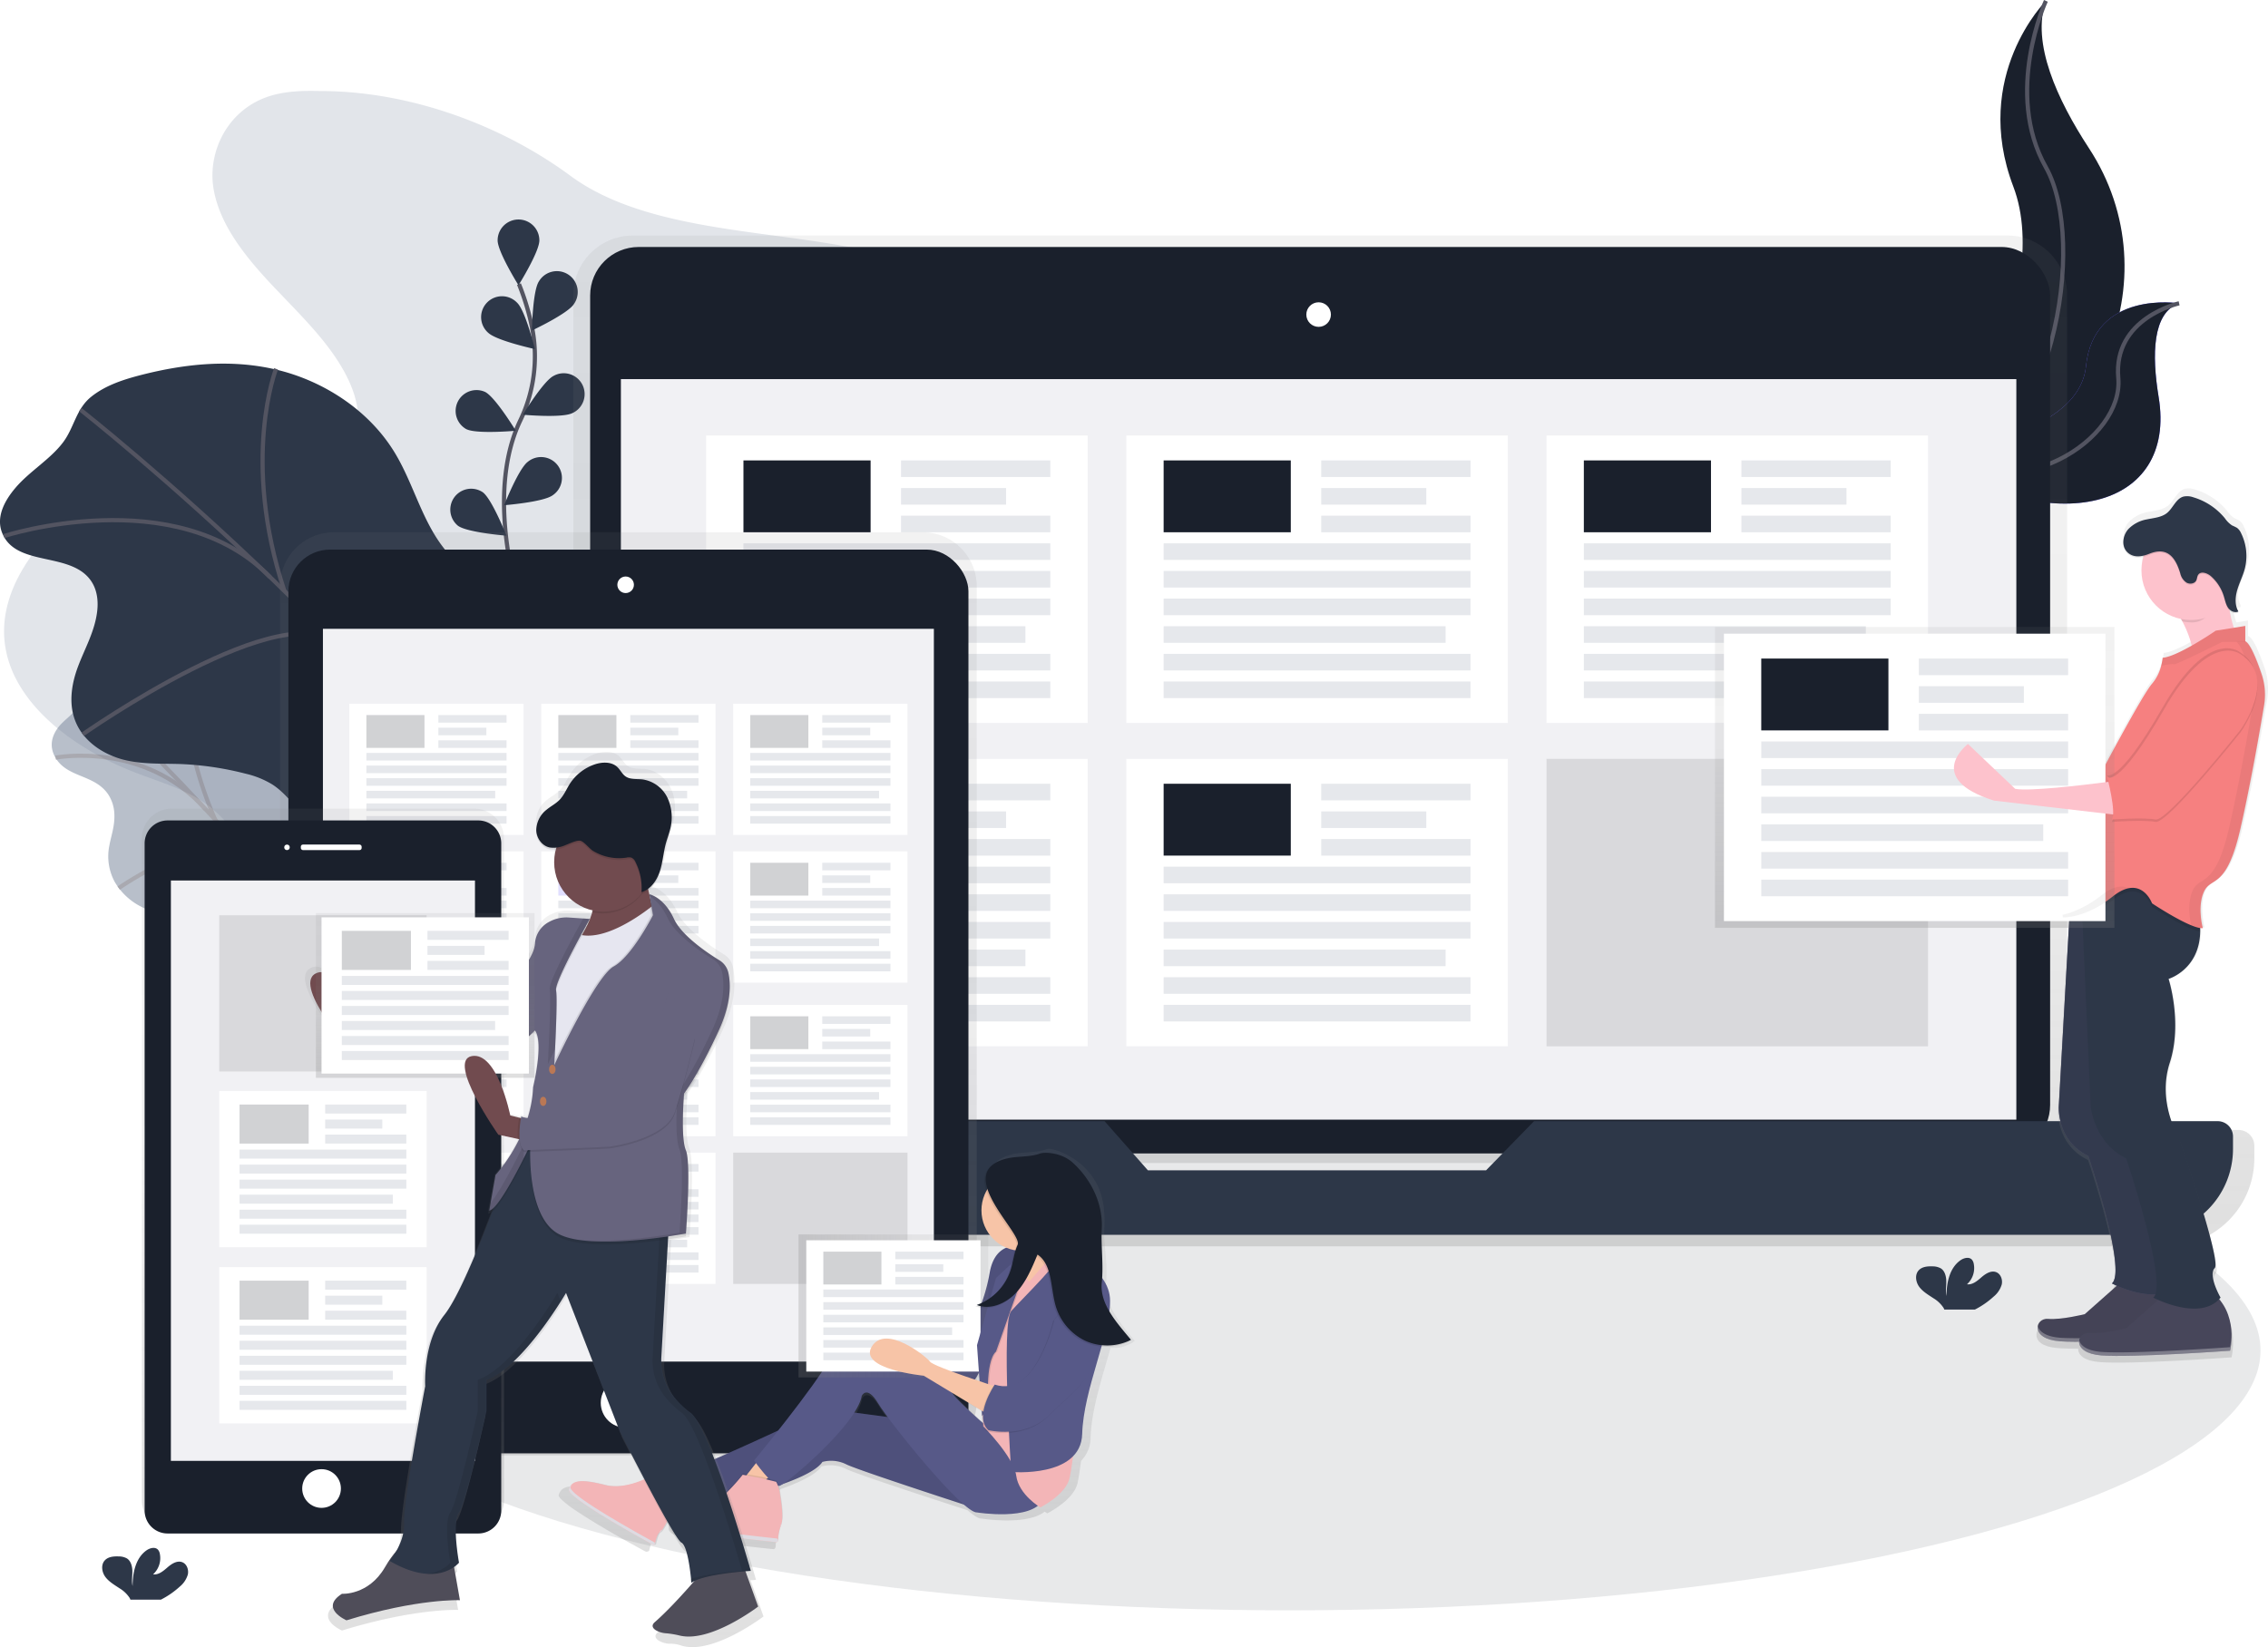 <svg xmlns="http://www.w3.org/2000/svg" xmlns:xlink="http://www.w3.org/1999/xlink" width="1086.544" height="789.322" viewBox="0 0 1086.544 789.322">
  <defs>
    <linearGradient id="linear-gradient" x1="0.5" y1="1" x2="0.5" gradientUnits="objectBoundingBox">
      <stop offset="0" stop-color="gray" stop-opacity="0.251"/>
      <stop offset="0.54" stop-color="gray" stop-opacity="0.122"/>
      <stop offset="1" stop-color="gray" stop-opacity="0.102"/>
    </linearGradient>
    <filter id="Rectangle_106" x="129.158" y="254.368" width="343.8" height="451.08" filterUnits="userSpaceOnUse">
      <feOffset dy="3" input="SourceAlpha"/>
      <feGaussianBlur stdDeviation="3" result="blur"/>
      <feFlood flood-opacity="0.161"/>
      <feComposite operator="in" in2="blur"/>
      <feComposite in="SourceGraphic"/>
    </filter>
    <filter id="Path_364" x="60.288" y="384.168" width="188.85" height="359.7" filterUnits="userSpaceOnUse">
      <feOffset dy="3" input="SourceAlpha"/>
      <feGaussianBlur stdDeviation="3" result="blur-2"/>
      <feFlood flood-opacity="0.161"/>
      <feComposite operator="in" in2="blur-2"/>
      <feComposite in="SourceGraphic"/>
    </filter>
    <linearGradient id="linear-gradient-4" x1="0.5" y1="1.001" x2="0.5" y2="0" xlink:href="#linear-gradient"/>
    <linearGradient id="linear-gradient-5" x1="0" y1="0.5" x2="1" y2="0.5" xlink:href="#linear-gradient"/>
    <linearGradient id="linear-gradient-6" x1="1.414" y1="1" x2="1.414" y2="0" xlink:href="#linear-gradient"/>
    <linearGradient id="linear-gradient-8" x1="0.501" y1="1.001" x2="0.501" y2="0" xlink:href="#linear-gradient"/>
  </defs>
  <g id="undraw_in_sync_xwsa" transform="translate(-0.012 0.008)">
    <path id="Path_252" data-name="Path 252" d="M210,98.74c-8.06-.23-16.32,0-23.88,2.32-20.57,6.32-30.32,27-27.15,44.87s16.21,33.44,29.74,47.67,28.19,28.3,35.61,45.31c3.7,8.49,5.43,18,1.67,26.48-5.8,13.07-23.29,20.37-40.08,21.89s-33.65-1.44-50.5-2.43c-7.07-.41-14.34-.46-21,1.45-7.31,2.08-13.4,6.33-19,10.76C73.52,314.42,56,338.13,58.86,363c3.2,28.23,31.74,50.54,63,62.51,10.35,4,21.3,7.18,30.41,12.84,24,14.93,29.39,42.93,27,67.64s-10.53,49.45-6,73.94c5.33,28.49,28.92,54.23,60.74,66.25,28.35,10.71,63.83,10,89-5.11,12.27-7.38,21.55-17.63,29.62-28.23a227.74,227.74,0,0,0,29.45-51c3.51-8.49,6.81-17.62,15-23.52,5-3.63,11.48-5.66,17.89-7.24,19.32-4.76,39.67-6.06,59.17-10.3s39.07-12.15,49.67-26.28c15-20,8-45.62,8.07-69.14.12-53.66,39.11-101.69,53.5-154,4.7-17.09,6.45-36-4.05-51.25-7.13-10.35-19.16-17.82-31.8-23.59-27.81-12.69-59.42-18.34-90.51-23.84-43.21-7.64-95.68-8.63-129.17-33.35C297.76,115.65,253.79,98.74,210,98.74Z" transform="translate(-56.59 -55.12)" fill="#718096" opacity="0.2"/>
    <g id="Group_30" data-name="Group 30" opacity="0.5">
      <path id="Path_253" data-name="Path 253" d="M83.93,404.47c-2.14,3.16-3.9,7.75-1.1,13.1,5.5,10.5,19.1,8.34,25.71,18.39a18.38,18.38,0,0,1,2.85,9.29c.25,5.69-1.51,10.17-2.42,15.18a25.66,25.66,0,0,0,2.62,17.34,30.62,30.62,0,0,0,14,12.49c5.12,2.26,10,2.84,14.9,3.94a91.71,91.71,0,0,1,17.67,6,33.358,33.358,0,0,1,7.54,4.4,54.91,54.91,0,0,1,7.63,8.22l21.27,26.26a75.179,75.179,0,0,0,9,9.84,54.215,54.215,0,0,0,11.72,7.21c8.49,4.23,17.37,8.56,24.74,8.07s12.49-7.6,9-17.54c-3.3-9.46-12.6-17.43-16.82-26.87-6.65-14.88,2.06-26-3.51-40.9-5.34-14.32-20.31-23.92-29.87-37C192,432.59,188.18,421.77,182,412c-9-14-22.4-24.71-35-30.13A67.93,67.93,0,0,0,111.84,377c-4.56.5-9.05,1.35-12.29,4.08-3.44,2.9-3,8.32-5.24,12.17C91.74,397.68,86.84,400.19,83.93,404.47Z" transform="translate(-56.59 -55.12)" fill="#718096"/>
      <path id="Path_254" data-name="Path 254" d="M97.28,384.33S203.76,483.88,246.7,561.39" transform="translate(-56.59 -55.12)" fill="none" stroke="#535461" stroke-miterlimit="10" stroke-width="2"/>
      <path id="Path_255" data-name="Path 255" d="M83.24,418.18s42.55-8.27,72,24.9" transform="translate(-56.59 -55.12)" fill="none" stroke="#535461" stroke-miterlimit="10" stroke-width="2"/>
      <path id="Path_256" data-name="Path 256" d="M113.48,480.69s47-32.87,63.26-13.75" transform="translate(-56.59 -55.12)" fill="none" stroke="#535461" stroke-miterlimit="10" stroke-width="2"/>
      <path id="Path_257" data-name="Path 257" d="M146.8,381.63s-4.95,25.16,12.86,66.26" transform="translate(-56.59 -55.12)" fill="none" stroke="#535461" stroke-miterlimit="10" stroke-width="2"/>
      <path id="Path_258" data-name="Path 258" d="M228.68,479.28s-4.16,16.5-37.6,4.37" transform="translate(-56.59 -55.12)" fill="none" stroke="#535461" stroke-miterlimit="10" stroke-width="2"/>
      <path id="Path_259" data-name="Path 259" d="M194.73,537s20.41-23.59,11.13-35.17" transform="translate(-56.59 -55.12)" fill="none" stroke="#535461" stroke-miterlimit="10" stroke-width="2"/>
    </g>
    <path id="Path_260" data-name="Path 260" d="M63.92,289c-5,5.91-9.68,14.09-6,22.16C65,327,91.21,319.25,100.56,334c2.8,4.41,3.18,9.8,2.53,14.61-1.26,9.41-5.92,17.4-9.14,26s-4.89,19-.35,28.08c4.37,8.79,13.58,14.34,22.5,16.55s17.86,1.71,26.77,2a148.2,148.2,0,0,1,31.35,4.62A43.308,43.308,0,0,1,187,431c4.55,2.91,8.23,7.18,11.83,11.38l32,37.29c4.25,5,8.59,10,13.86,13.67,6.08,4.23,13,6.38,19.81,8.45,14.65,4.48,30,9,44,5.93s25.75-16.45,22.25-31.94c-3.33-14.75-18.35-25.21-23.41-39.66-8-22.77,11.75-43.89,5.82-67.06-5.68-22.22-30.86-33.68-44.86-52.49-10-13.48-13.94-30.34-22.68-44.68C233,251.19,211,237.48,189.1,232.27s-43.93-2.78-64.47,2.43c-8.7,2.21-17.4,5-24.3,10.52C93,251.09,92.16,260,86.82,267.08,80.63,275.31,70.66,281,63.92,289Z" transform="translate(-56.59 -55.12)" fill="#2d3748"/>
    <path id="Path_261" data-name="Path 261" d="M95.07,251.4S264.74,384.9,321.83,501" transform="translate(-56.59 -55.12)" fill="none" stroke="#535461" stroke-miterlimit="10" stroke-width="2"/>
    <path id="Path_262" data-name="Path 262" d="M58.46,312S140.83,285.35,186,331.66" transform="translate(-56.59 -55.12)" fill="none" stroke="#535461" stroke-miterlimit="10" stroke-width="2"/>
    <path id="Path_263" data-name="Path 263" d="M96.26,407s98.11-69,122.91-42.09" transform="translate(-56.59 -55.12)" fill="none" stroke="#535461" stroke-miterlimit="10" stroke-width="2"/>
    <path id="Path_264" data-name="Path 264" d="M188.85,231.88s-16.91,43.39,4,106.46" transform="translate(-56.59 -55.12)" fill="none" stroke="#535461" stroke-miterlimit="10" stroke-width="2"/>
    <path id="Path_265" data-name="Path 265" d="M312.9,369.69s-12.81,28.73-71.9,18.68" transform="translate(-56.59 -55.12)" fill="none" stroke="#535461" stroke-miterlimit="10" stroke-width="2"/>
    <path id="Path_266" data-name="Path 266" d="M231.69,476.1s45.47-45.48,31.57-62" transform="translate(-56.59 -55.12)" fill="none" stroke="#535461" stroke-miterlimit="10" stroke-width="2"/>
    <ellipse id="Ellipse_28" data-name="Ellipse 28" cx="465" cy="124.52" rx="465" ry="124.52" transform="translate(152.97 522.64)" fill="#1a202c" opacity="0.1"/>
    <path id="Path_267" data-name="Path 267" d="M1036.74,55.53s-35.83,35.83-15.6,89-34.68,141.59-34.68,141.59.59-.09,1.68-.28c73.59-13,110.16-97.16,69.24-159.69C1042.17,102.91,1029.68,75.65,1036.74,55.53Z" transform="translate(-56.59 -55.12)" fill="#1a202c"/>
    <path id="Path_268" data-name="Path 268" d="M1036.74,55.53s-20.23,43.92,0,79.75,3.47,136.39-50.28,150.84" transform="translate(-56.59 -55.12)" fill="none" stroke="#535461" stroke-miterlimit="10" stroke-width="2"/>
    <path id="Path_269" data-name="Path 269" d="M1100.56,200.46s-40.89-6.51-44.61,30.13-78.62,41.72-78.62,41.72l1.4.93c61.84,40.59,121,25.86,112-28C1087.46,225.16,1087.73,205,1100.56,200.46Z" transform="translate(-56.59 -55.12)" fill="#6c63ff"/>
    <path id="Path_270" data-name="Path 270" d="M1100.56,200.46s-40.89-6.51-44.61,30.13-78.62,41.72-78.62,41.72l1.4.93c61.84,40.59,121,25.86,112-28C1087.46,225.16,1087.73,205,1100.56,200.46Z" transform="translate(-56.59 -55.12)" fill="#1a202c"/>
    <path id="Path_271" data-name="Path 271" d="M1100.56,200.46s-31.74,7-29.13,35.82-47.13,63.45-94.1,36" transform="translate(-56.59 -55.12)" fill="none" stroke="#535461" stroke-miterlimit="10" stroke-width="2"/>
    <path id="Path_272" data-name="Path 272" d="M303.29,334.92s-13.26-45,2.49-78.14a71.09,71.09,0,0,0,5.75-44.6,119.57,119.57,0,0,0-6.31-20.93" transform="translate(-56.59 -55.12)" fill="none" stroke="#535461" stroke-miterlimit="10" stroke-width="2"/>
    <path id="Path_273" data-name="Path 273" d="M315,170.3c0,5.52-10,21.51-10,21.51s-10-16-10-21.51a10,10,0,0,1,20,0Z" transform="translate(-56.59 -55.12)" fill="#2d3748"/>
    <path id="Path_274" data-name="Path 274" d="M331.52,200.86c-3,4.63-20.08,12.63-20.08,12.63s.31-18.86,3.31-23.49a10,10,0,1,1,16.77,10.86Z" transform="translate(-56.59 -55.12)" fill="#2d3748"/>
    <path id="Path_275" data-name="Path 275" d="M330.8,253.08c-4.93,2.48-23.71.77-23.71.77s9.79-16.12,14.71-18.6a10,10,0,1,1,9,17.84Z" transform="translate(-56.59 -55.12)" fill="#2d3748"/>
    <path id="Path_276" data-name="Path 276" d="M321.36,292.46c-4.44,3.28-23.24,4.76-23.24,4.76s6.92-17.54,11.36-20.82a10,10,0,1,1,11.88,16.06Z" transform="translate(-56.59 -55.12)" fill="#2d3748"/>
    <path id="Path_277" data-name="Path 277" d="M290.47,214.56c4,3.84,22.39,7.83,22.39,7.83s-4.51-18.31-8.47-22.15a10,10,0,1,0-13.92,14.33Z" transform="translate(-56.59 -55.12)" fill="#2d3748"/>
    <path id="Path_278" data-name="Path 278" d="M280,260.76c4.93,2.48,23.71.77,23.71.77s-9.79-16.12-14.71-18.6a10,10,0,0,0-9,17.84Z" transform="translate(-56.59 -55.12)" fill="#2d3748"/>
    <path id="Path_279" data-name="Path 279" d="M276,307.06c4.44,3.28,23.24,4.76,23.24,4.76s-6.92-17.54-11.36-20.82A10,10,0,0,0,276,307.06Z" transform="translate(-56.59 -55.12)" fill="#2d3748"/>
    <path id="Path_280" data-name="Path 280" d="M1129,596.62h-85.09a28.36,28.36,0,0,0,3-12.67V196.47A28.49,28.49,0,0,0,1018.42,168H359.75a28.49,28.49,0,0,0-28.49,28.49V583.95a28.36,28.36,0,0,0,3,12.67h-88.1a7.53,7.53,0,0,0-7.53,7.53v6.07a42.14,42.14,0,0,0,42.14,42.14h813.68a42.14,42.14,0,0,0,42.14-42.14v-6.07a7.531,7.531,0,0,0-7.59-7.53Zm-524.29,24.1-7.3-8.29H778.52l-8.08,8.29Z" transform="translate(-56.59 -55.12)" fill="url(#linear-gradient)"/>
    <rect id="Rectangle_48" data-name="Rectangle 48" width="699.44" height="434.39" rx="23.26" transform="translate(282.74 118.35)" fill="#1a202c"/>
    <rect id="Rectangle_49" data-name="Rectangle 49" width="668.52" height="354.87" transform="translate(297.47 181.67)" fill="#f1f1f4"/>
    <circle id="Ellipse_29" data-name="Ellipse 29" cx="5.89" cy="5.89" r="5.89" transform="translate(625.84 144.85)" fill="#fff"/>
    <path id="Path_281" data-name="Path 281" d="M791.54,592.39l-23,23.56h-162l-20.76-23.56H256.13a7.36,7.36,0,0,0-7.36,7.36v5.94A41.18,41.18,0,0,0,290,646.87h795.2a41.18,41.18,0,0,0,41.18-41.18v-5.94a7.36,7.36,0,0,0-7.36-7.36Z" transform="translate(-56.59 -55.12)" fill="#2d3748"/>
    <rect id="Rectangle_50" data-name="Rectangle 50" width="182.77" height="137.74" transform="translate(338.3 208.71)" fill="#fff"/>
    <rect id="Rectangle_51" data-name="Rectangle 51" width="60.92" height="34.43" transform="translate(356.18 220.63)" fill="#1a202c"/>
    <rect id="Rectangle_52" data-name="Rectangle 52" width="71.52" height="7.95" transform="translate(431.67 220.63)" fill="#e6e8ec"/>
    <rect id="Rectangle_53" data-name="Rectangle 53" width="50.33" height="7.95" transform="translate(431.67 233.87)" fill="#e6e8ec"/>
    <rect id="Rectangle_54" data-name="Rectangle 54" width="71.52" height="7.95" transform="translate(431.67 247.11)" fill="#e6e8ec"/>
    <rect id="Rectangle_55" data-name="Rectangle 55" width="147.01" height="7.95" transform="translate(356.18 260.36)" fill="#e6e8ec"/>
    <rect id="Rectangle_56" data-name="Rectangle 56" width="147.01" height="7.95" transform="translate(356.18 273.6)" fill="#e6e8ec"/>
    <rect id="Rectangle_57" data-name="Rectangle 57" width="147.01" height="7.95" transform="translate(356.18 286.85)" fill="#e6e8ec"/>
    <rect id="Rectangle_58" data-name="Rectangle 58" width="135.09" height="7.95" transform="translate(356.18 300.09)" fill="#e6e8ec"/>
    <rect id="Rectangle_59" data-name="Rectangle 59" width="147.01" height="7.95" transform="translate(356.18 313.33)" fill="#e6e8ec"/>
    <rect id="Rectangle_60" data-name="Rectangle 60" width="147.01" height="7.95" transform="translate(356.18 326.58)" fill="#e6e8ec"/>
    <rect id="Rectangle_61" data-name="Rectangle 61" width="182.77" height="137.74" transform="translate(539.61 208.71)" fill="#fff"/>
    <rect id="Rectangle_62" data-name="Rectangle 62" width="60.92" height="34.43" transform="translate(557.48 220.63)" fill="#1a202c"/>
    <rect id="Rectangle_63" data-name="Rectangle 63" width="71.52" height="7.95" transform="translate(632.98 220.63)" fill="#e6e8ec"/>
    <rect id="Rectangle_64" data-name="Rectangle 64" width="50.33" height="7.95" transform="translate(632.98 233.87)" fill="#e6e8ec"/>
    <rect id="Rectangle_65" data-name="Rectangle 65" width="71.52" height="7.95" transform="translate(632.98 247.11)" fill="#e6e8ec"/>
    <rect id="Rectangle_66" data-name="Rectangle 66" width="147.01" height="7.95" transform="translate(557.48 260.36)" fill="#e6e8ec"/>
    <rect id="Rectangle_67" data-name="Rectangle 67" width="147.01" height="7.95" transform="translate(557.48 273.6)" fill="#e6e8ec"/>
    <rect id="Rectangle_68" data-name="Rectangle 68" width="147.01" height="7.95" transform="translate(557.48 286.85)" fill="#e6e8ec"/>
    <rect id="Rectangle_69" data-name="Rectangle 69" width="135.09" height="7.95" transform="translate(557.48 300.09)" fill="#e6e8ec"/>
    <rect id="Rectangle_70" data-name="Rectangle 70" width="147.01" height="7.95" transform="translate(557.48 313.33)" fill="#e6e8ec"/>
    <rect id="Rectangle_71" data-name="Rectangle 71" width="147.01" height="7.95" transform="translate(557.48 326.58)" fill="#e6e8ec"/>
    <rect id="Rectangle_72" data-name="Rectangle 72" width="182.77" height="137.74" transform="translate(740.91 208.71)" fill="#fff"/>
    <rect id="Rectangle_73" data-name="Rectangle 73" width="60.92" height="34.43" transform="translate(758.79 220.63)" fill="#1a202c"/>
    <rect id="Rectangle_74" data-name="Rectangle 74" width="71.52" height="7.95" transform="translate(834.28 220.63)" fill="#e6e8ec"/>
    <rect id="Rectangle_75" data-name="Rectangle 75" width="50.33" height="7.95" transform="translate(834.28 233.87)" fill="#e6e8ec"/>
    <rect id="Rectangle_76" data-name="Rectangle 76" width="71.52" height="7.95" transform="translate(834.28 247.11)" fill="#e6e8ec"/>
    <rect id="Rectangle_77" data-name="Rectangle 77" width="147.01" height="7.95" transform="translate(758.79 260.36)" fill="#e6e8ec"/>
    <rect id="Rectangle_78" data-name="Rectangle 78" width="147.01" height="7.95" transform="translate(758.79 273.6)" fill="#e6e8ec"/>
    <rect id="Rectangle_79" data-name="Rectangle 79" width="147.01" height="7.95" transform="translate(758.79 286.85)" fill="#e6e8ec"/>
    <rect id="Rectangle_80" data-name="Rectangle 80" width="135.09" height="7.95" transform="translate(758.79 300.09)" fill="#e6e8ec"/>
    <rect id="Rectangle_81" data-name="Rectangle 81" width="147.01" height="7.95" transform="translate(758.79 313.33)" fill="#e6e8ec"/>
    <rect id="Rectangle_82" data-name="Rectangle 82" width="147.01" height="7.95" transform="translate(758.79 326.58)" fill="#e6e8ec"/>
    <rect id="Rectangle_83" data-name="Rectangle 83" width="182.77" height="137.74" transform="translate(338.3 363.66)" fill="#fff"/>
    <rect id="Rectangle_84" data-name="Rectangle 84" width="60.92" height="34.43" transform="translate(356.18 375.58)" fill="#6c63ff" opacity="0.2"/>
    <rect id="Rectangle_85" data-name="Rectangle 85" width="71.52" height="7.95" transform="translate(431.67 375.58)" fill="#e6e8ec"/>
    <rect id="Rectangle_86" data-name="Rectangle 86" width="50.33" height="7.95" transform="translate(431.67 388.83)" fill="#e6e8ec"/>
    <rect id="Rectangle_87" data-name="Rectangle 87" width="71.52" height="7.95" transform="translate(431.67 402.07)" fill="#e6e8ec"/>
    <rect id="Rectangle_88" data-name="Rectangle 88" width="147.01" height="7.95" transform="translate(356.18 415.31)" fill="#e6e8ec"/>
    <rect id="Rectangle_89" data-name="Rectangle 89" width="147.01" height="7.95" transform="translate(356.18 428.56)" fill="#e6e8ec"/>
    <rect id="Rectangle_90" data-name="Rectangle 90" width="147.01" height="7.95" transform="translate(356.18 441.8)" fill="#e6e8ec"/>
    <rect id="Rectangle_91" data-name="Rectangle 91" width="135.09" height="7.95" transform="translate(356.18 455.05)" fill="#e6e8ec"/>
    <rect id="Rectangle_92" data-name="Rectangle 92" width="147.01" height="7.95" transform="translate(356.18 468.29)" fill="#e6e8ec"/>
    <rect id="Rectangle_93" data-name="Rectangle 93" width="147.01" height="7.95" transform="translate(356.18 481.53)" fill="#e6e8ec"/>
    <rect id="Rectangle_94" data-name="Rectangle 94" width="182.77" height="137.74" transform="translate(539.61 363.66)" fill="#fff"/>
    <rect id="Rectangle_95" data-name="Rectangle 95" width="60.92" height="34.43" transform="translate(557.48 375.58)" fill="#1a202c"/>
    <rect id="Rectangle_96" data-name="Rectangle 96" width="71.52" height="7.95" transform="translate(632.98 375.58)" fill="#e6e8ec"/>
    <rect id="Rectangle_97" data-name="Rectangle 97" width="50.33" height="7.95" transform="translate(632.98 388.83)" fill="#e6e8ec"/>
    <rect id="Rectangle_98" data-name="Rectangle 98" width="71.52" height="7.95" transform="translate(632.98 402.07)" fill="#e6e8ec"/>
    <rect id="Rectangle_99" data-name="Rectangle 99" width="147.01" height="7.95" transform="translate(557.48 415.31)" fill="#e6e8ec"/>
    <rect id="Rectangle_100" data-name="Rectangle 100" width="147.01" height="7.95" transform="translate(557.48 428.56)" fill="#e6e8ec"/>
    <rect id="Rectangle_101" data-name="Rectangle 101" width="147.01" height="7.95" transform="translate(557.48 441.8)" fill="#e6e8ec"/>
    <rect id="Rectangle_102" data-name="Rectangle 102" width="135.09" height="7.95" transform="translate(557.48 455.05)" fill="#e6e8ec"/>
    <rect id="Rectangle_103" data-name="Rectangle 103" width="147.01" height="7.95" transform="translate(557.48 468.29)" fill="#e6e8ec"/>
    <rect id="Rectangle_104" data-name="Rectangle 104" width="147.01" height="7.95" transform="translate(557.48 481.53)" fill="#e6e8ec"/>
    <rect id="Rectangle_105" data-name="Rectangle 105" width="182.77" height="137.74" transform="translate(740.91 363.66)" opacity="0.1"/>
    <path id="Path_282" data-name="Path 282" d="M498.66,310.18h-282A25.83,25.83,0,0,0,190.78,336V726.74a25.83,25.83,0,0,0,25.87,25.8h282a25.83,25.83,0,0,0,25.87-25.8V336a25.83,25.83,0,0,0-25.86-25.82Z" transform="translate(-56.59 -55.12)" fill="url(#linear-gradient)"/>
    <g transform="matrix(1, 0, 0, 1, 0.01, -0.01)" filter="url(#Rectangle_106)">
      <rect id="Rectangle_106-2" data-name="Rectangle 106" width="325.8" height="433.08" rx="20" transform="translate(138.16 260.37)" fill="#1a202c"/>
    </g>
    <rect id="Rectangle_107" data-name="Rectangle 107" width="292.69" height="351.15" transform="translate(154.72 301.33)" fill="#f1f1f4"/>
    <circle id="Ellipse_30" data-name="Ellipse 30" cx="3.97" cy="3.97" r="3.97" transform="translate(295.77 276.26)" fill="#fff"/>
    <circle id="Ellipse_31" data-name="Ellipse 31" cx="11.92" cy="11.92" r="11.92" transform="translate(287.82 660.33)" fill="#fff"/>
    <rect id="Rectangle_108" data-name="Rectangle 108" width="83.48" height="62.92" transform="translate(167.37 337.21)" fill="#fff"/>
    <rect id="Rectangle_109" data-name="Rectangle 109" width="27.83" height="15.73" transform="translate(175.54 342.66)" fill="#1a202c" opacity="0.2"/>
    <rect id="Rectangle_110" data-name="Rectangle 110" width="32.67" height="3.63" transform="translate(210.02 342.66)" fill="#e6e8ec"/>
    <rect id="Rectangle_111" data-name="Rectangle 111" width="22.99" height="3.63" transform="translate(210.02 348.71)" fill="#e6e8ec"/>
    <rect id="Rectangle_112" data-name="Rectangle 112" width="32.67" height="3.63" transform="translate(210.02 354.76)" fill="#e6e8ec"/>
    <rect id="Rectangle_113" data-name="Rectangle 113" width="67.15" height="3.63" transform="translate(175.54 360.81)" fill="#e6e8ec"/>
    <rect id="Rectangle_114" data-name="Rectangle 114" width="67.15" height="3.63" transform="translate(175.54 366.86)" fill="#e6e8ec"/>
    <rect id="Rectangle_115" data-name="Rectangle 115" width="67.15" height="3.63" transform="translate(175.54 372.91)" fill="#e6e8ec"/>
    <rect id="Rectangle_116" data-name="Rectangle 116" width="61.71" height="3.63" transform="translate(175.54 378.96)" fill="#e6e8ec"/>
    <rect id="Rectangle_117" data-name="Rectangle 117" width="67.15" height="3.63" transform="translate(175.54 385.01)" fill="#e6e8ec"/>
    <rect id="Rectangle_118" data-name="Rectangle 118" width="67.15" height="3.63" transform="translate(175.54 391.06)" fill="#e6e8ec"/>
    <rect id="Rectangle_119" data-name="Rectangle 119" width="83.48" height="62.92" transform="translate(259.33 337.21)" fill="#fff"/>
    <rect id="Rectangle_120" data-name="Rectangle 120" width="27.83" height="15.73" transform="translate(267.49 342.66)" fill="#1a202c" opacity="0.2"/>
    <rect id="Rectangle_121" data-name="Rectangle 121" width="32.67" height="3.63" transform="translate(301.98 342.66)" fill="#e6e8ec"/>
    <rect id="Rectangle_122" data-name="Rectangle 122" width="22.99" height="3.63" transform="translate(301.98 348.71)" fill="#e6e8ec"/>
    <rect id="Rectangle_123" data-name="Rectangle 123" width="32.67" height="3.63" transform="translate(301.98 354.76)" fill="#e6e8ec"/>
    <rect id="Rectangle_124" data-name="Rectangle 124" width="67.15" height="3.63" transform="translate(267.49 360.81)" fill="#e6e8ec"/>
    <rect id="Rectangle_125" data-name="Rectangle 125" width="67.15" height="3.63" transform="translate(267.49 366.86)" fill="#e6e8ec"/>
    <rect id="Rectangle_126" data-name="Rectangle 126" width="67.15" height="3.63" transform="translate(267.49 372.91)" fill="#e6e8ec"/>
    <rect id="Rectangle_127" data-name="Rectangle 127" width="61.71" height="3.63" transform="translate(267.49 378.96)" fill="#e6e8ec"/>
    <rect id="Rectangle_128" data-name="Rectangle 128" width="67.15" height="3.63" transform="translate(267.49 385.01)" fill="#e6e8ec"/>
    <rect id="Rectangle_129" data-name="Rectangle 129" width="67.15" height="3.63" transform="translate(267.49 391.06)" fill="#e6e8ec"/>
    <rect id="Rectangle_130" data-name="Rectangle 130" width="83.48" height="62.92" transform="translate(351.28 337.21)" fill="#fff"/>
    <rect id="Rectangle_131" data-name="Rectangle 131" width="27.83" height="15.73" transform="translate(359.45 342.66)" fill="#1a202c" opacity="0.2"/>
    <rect id="Rectangle_132" data-name="Rectangle 132" width="32.67" height="3.63" transform="translate(393.93 342.66)" fill="#e6e8ec"/>
    <rect id="Rectangle_133" data-name="Rectangle 133" width="22.99" height="3.63" transform="translate(393.93 348.71)" fill="#e6e8ec"/>
    <rect id="Rectangle_134" data-name="Rectangle 134" width="32.67" height="3.63" transform="translate(393.93 354.76)" fill="#e6e8ec"/>
    <rect id="Rectangle_135" data-name="Rectangle 135" width="67.15" height="3.63" transform="translate(359.45 360.81)" fill="#e6e8ec"/>
    <rect id="Rectangle_136" data-name="Rectangle 136" width="67.15" height="3.63" transform="translate(359.45 366.86)" fill="#e6e8ec"/>
    <rect id="Rectangle_137" data-name="Rectangle 137" width="67.15" height="3.63" transform="translate(359.45 372.91)" fill="#e6e8ec"/>
    <rect id="Rectangle_138" data-name="Rectangle 138" width="61.71" height="3.63" transform="translate(359.45 378.96)" fill="#e6e8ec"/>
    <rect id="Rectangle_139" data-name="Rectangle 139" width="67.15" height="3.63" transform="translate(359.45 385.01)" fill="#e6e8ec"/>
    <rect id="Rectangle_140" data-name="Rectangle 140" width="67.15" height="3.63" transform="translate(359.45 391.06)" fill="#e6e8ec"/>
    <rect id="Rectangle_141" data-name="Rectangle 141" width="83.48" height="62.92" transform="translate(167.37 407.99)" fill="#fff"/>
    <rect id="Rectangle_142" data-name="Rectangle 142" width="27.83" height="15.73" transform="translate(175.54 413.44)" fill="#6c63ff" opacity="0.2"/>
    <rect id="Rectangle_143" data-name="Rectangle 143" width="32.67" height="3.63" transform="translate(210.02 413.44)" fill="#e6e8ec"/>
    <rect id="Rectangle_144" data-name="Rectangle 144" width="22.99" height="3.63" transform="translate(210.02 419.49)" fill="#e6e8ec"/>
    <rect id="Rectangle_145" data-name="Rectangle 145" width="32.67" height="3.63" transform="translate(210.02 425.54)" fill="#e6e8ec"/>
    <rect id="Rectangle_146" data-name="Rectangle 146" width="67.15" height="3.63" transform="translate(175.54 431.59)" fill="#e6e8ec"/>
    <rect id="Rectangle_147" data-name="Rectangle 147" width="67.15" height="3.63" transform="translate(175.54 437.64)" fill="#e6e8ec"/>
    <rect id="Rectangle_148" data-name="Rectangle 148" width="67.15" height="3.63" transform="translate(175.54 443.69)" fill="#e6e8ec"/>
    <rect id="Rectangle_149" data-name="Rectangle 149" width="61.71" height="3.63" transform="translate(175.54 449.74)" fill="#e6e8ec"/>
    <rect id="Rectangle_150" data-name="Rectangle 150" width="67.15" height="3.63" transform="translate(175.54 455.79)" fill="#e6e8ec"/>
    <rect id="Rectangle_151" data-name="Rectangle 151" width="67.15" height="3.63" transform="translate(175.54 461.84)" fill="#e6e8ec"/>
    <rect id="Rectangle_152" data-name="Rectangle 152" width="83.48" height="62.92" transform="translate(259.33 407.99)" fill="#fff"/>
    <rect id="Rectangle_153" data-name="Rectangle 153" width="27.83" height="15.73" transform="translate(267.49 413.44)" fill="#6c63ff" opacity="0.2"/>
    <rect id="Rectangle_154" data-name="Rectangle 154" width="32.67" height="3.63" transform="translate(301.98 413.44)" fill="#e6e8ec"/>
    <rect id="Rectangle_155" data-name="Rectangle 155" width="22.99" height="3.63" transform="translate(301.98 419.49)" fill="#e6e8ec"/>
    <rect id="Rectangle_156" data-name="Rectangle 156" width="32.67" height="3.63" transform="translate(301.98 425.54)" fill="#e6e8ec"/>
    <rect id="Rectangle_157" data-name="Rectangle 157" width="67.15" height="3.63" transform="translate(267.49 431.59)" fill="#e6e8ec"/>
    <rect id="Rectangle_158" data-name="Rectangle 158" width="67.15" height="3.63" transform="translate(267.49 437.64)" fill="#e6e8ec"/>
    <rect id="Rectangle_159" data-name="Rectangle 159" width="67.15" height="3.63" transform="translate(267.49 443.69)" fill="#e6e8ec"/>
    <rect id="Rectangle_160" data-name="Rectangle 160" width="61.71" height="3.63" transform="translate(267.49 449.74)" fill="#e6e8ec"/>
    <rect id="Rectangle_161" data-name="Rectangle 161" width="67.15" height="3.63" transform="translate(267.49 455.79)" fill="#e6e8ec"/>
    <rect id="Rectangle_162" data-name="Rectangle 162" width="67.15" height="3.63" transform="translate(267.49 461.84)" fill="#e6e8ec"/>
    <rect id="Rectangle_163" data-name="Rectangle 163" width="83.48" height="62.92" transform="translate(351.28 407.99)" fill="#fff"/>
    <rect id="Rectangle_164" data-name="Rectangle 164" width="27.83" height="15.73" transform="translate(359.45 413.44)" fill="#1a202c" opacity="0.2"/>
    <rect id="Rectangle_165" data-name="Rectangle 165" width="32.67" height="3.63" transform="translate(393.93 413.44)" fill="#e6e8ec"/>
    <rect id="Rectangle_166" data-name="Rectangle 166" width="22.99" height="3.63" transform="translate(393.93 419.49)" fill="#e6e8ec"/>
    <rect id="Rectangle_167" data-name="Rectangle 167" width="32.67" height="3.63" transform="translate(393.93 425.54)" fill="#e6e8ec"/>
    <rect id="Rectangle_168" data-name="Rectangle 168" width="67.15" height="3.63" transform="translate(359.45 431.59)" fill="#e6e8ec"/>
    <rect id="Rectangle_169" data-name="Rectangle 169" width="67.15" height="3.63" transform="translate(359.45 437.64)" fill="#e6e8ec"/>
    <rect id="Rectangle_170" data-name="Rectangle 170" width="67.15" height="3.63" transform="translate(359.45 443.69)" fill="#e6e8ec"/>
    <rect id="Rectangle_171" data-name="Rectangle 171" width="61.71" height="3.63" transform="translate(359.45 449.74)" fill="#e6e8ec"/>
    <rect id="Rectangle_172" data-name="Rectangle 172" width="67.15" height="3.63" transform="translate(359.45 455.79)" fill="#e6e8ec"/>
    <rect id="Rectangle_173" data-name="Rectangle 173" width="67.15" height="3.63" transform="translate(359.45 461.84)" fill="#e6e8ec"/>
    <rect id="Rectangle_174" data-name="Rectangle 174" width="83.48" height="62.92" transform="translate(167.37 481.57)" fill="#fff"/>
    <rect id="Rectangle_175" data-name="Rectangle 175" width="27.83" height="15.73" transform="translate(175.54 487.02)" fill="#6c63ff" opacity="0.2"/>
    <rect id="Rectangle_176" data-name="Rectangle 176" width="32.67" height="3.63" transform="translate(210.02 487.02)" fill="#e6e8ec"/>
    <rect id="Rectangle_177" data-name="Rectangle 177" width="22.99" height="3.63" transform="translate(210.02 493.07)" fill="#e6e8ec"/>
    <rect id="Rectangle_178" data-name="Rectangle 178" width="32.67" height="3.63" transform="translate(210.02 499.12)" fill="#e6e8ec"/>
    <rect id="Rectangle_179" data-name="Rectangle 179" width="67.15" height="3.63" transform="translate(175.54 505.17)" fill="#e6e8ec"/>
    <rect id="Rectangle_180" data-name="Rectangle 180" width="67.15" height="3.63" transform="translate(175.54 511.22)" fill="#e6e8ec"/>
    <rect id="Rectangle_181" data-name="Rectangle 181" width="67.15" height="3.63" transform="translate(175.54 517.27)" fill="#e6e8ec"/>
    <rect id="Rectangle_182" data-name="Rectangle 182" width="61.71" height="3.63" transform="translate(175.54 523.32)" fill="#e6e8ec"/>
    <rect id="Rectangle_183" data-name="Rectangle 183" width="67.15" height="3.63" transform="translate(175.54 529.37)" fill="#e6e8ec"/>
    <rect id="Rectangle_184" data-name="Rectangle 184" width="67.15" height="3.63" transform="translate(175.54 535.42)" fill="#e6e8ec"/>
    <rect id="Rectangle_185" data-name="Rectangle 185" width="83.48" height="62.92" transform="translate(259.33 481.57)" fill="#fff"/>
    <rect id="Rectangle_186" data-name="Rectangle 186" width="27.83" height="15.73" transform="translate(267.49 487.02)" fill="#6c63ff" opacity="0.2"/>
    <rect id="Rectangle_187" data-name="Rectangle 187" width="32.67" height="3.63" transform="translate(301.98 487.02)" fill="#e6e8ec"/>
    <rect id="Rectangle_188" data-name="Rectangle 188" width="22.99" height="3.63" transform="translate(301.98 493.07)" fill="#e6e8ec"/>
    <rect id="Rectangle_189" data-name="Rectangle 189" width="32.67" height="3.63" transform="translate(301.98 499.12)" fill="#e6e8ec"/>
    <rect id="Rectangle_190" data-name="Rectangle 190" width="67.15" height="3.63" transform="translate(267.49 505.17)" fill="#e6e8ec"/>
    <rect id="Rectangle_191" data-name="Rectangle 191" width="67.15" height="3.63" transform="translate(267.49 511.22)" fill="#e6e8ec"/>
    <rect id="Rectangle_192" data-name="Rectangle 192" width="67.15" height="3.63" transform="translate(267.49 517.27)" fill="#e6e8ec"/>
    <rect id="Rectangle_193" data-name="Rectangle 193" width="61.71" height="3.63" transform="translate(267.49 523.32)" fill="#e6e8ec"/>
    <rect id="Rectangle_194" data-name="Rectangle 194" width="67.15" height="3.63" transform="translate(267.49 529.37)" fill="#e6e8ec"/>
    <rect id="Rectangle_195" data-name="Rectangle 195" width="67.15" height="3.63" transform="translate(267.49 535.42)" fill="#e6e8ec"/>
    <rect id="Rectangle_196" data-name="Rectangle 196" width="83.48" height="62.92" transform="translate(351.28 481.57)" fill="#fff"/>
    <rect id="Rectangle_197" data-name="Rectangle 197" width="27.83" height="15.73" transform="translate(359.45 487.02)" fill="#1a202c" opacity="0.2"/>
    <rect id="Rectangle_198" data-name="Rectangle 198" width="32.67" height="3.63" transform="translate(393.93 487.02)" fill="#e6e8ec"/>
    <rect id="Rectangle_199" data-name="Rectangle 199" width="22.99" height="3.63" transform="translate(393.93 493.07)" fill="#e6e8ec"/>
    <rect id="Rectangle_200" data-name="Rectangle 200" width="32.67" height="3.63" transform="translate(393.93 499.12)" fill="#e6e8ec"/>
    <rect id="Rectangle_201" data-name="Rectangle 201" width="67.15" height="3.63" transform="translate(359.45 505.17)" fill="#e6e8ec"/>
    <rect id="Rectangle_202" data-name="Rectangle 202" width="67.15" height="3.63" transform="translate(359.45 511.22)" fill="#e6e8ec"/>
    <rect id="Rectangle_203" data-name="Rectangle 203" width="67.15" height="3.63" transform="translate(359.45 517.27)" fill="#e6e8ec"/>
    <rect id="Rectangle_204" data-name="Rectangle 204" width="61.71" height="3.63" transform="translate(359.45 523.32)" fill="#e6e8ec"/>
    <rect id="Rectangle_205" data-name="Rectangle 205" width="67.15" height="3.63" transform="translate(359.45 529.37)" fill="#e6e8ec"/>
    <rect id="Rectangle_206" data-name="Rectangle 206" width="67.15" height="3.63" transform="translate(359.45 535.42)" fill="#e6e8ec"/>
    <rect id="Rectangle_207" data-name="Rectangle 207" width="83.48" height="62.92" transform="translate(167.37 552.35)" fill="#fff"/>
    <rect id="Rectangle_208" data-name="Rectangle 208" width="27.83" height="15.73" transform="translate(175.54 557.8)" fill="#6c63ff" opacity="0.2"/>
    <rect id="Rectangle_209" data-name="Rectangle 209" width="32.67" height="3.63" transform="translate(210.02 557.8)" fill="#e6e8ec"/>
    <rect id="Rectangle_210" data-name="Rectangle 210" width="22.99" height="3.63" transform="translate(210.02 563.85)" fill="#e6e8ec"/>
    <rect id="Rectangle_211" data-name="Rectangle 211" width="32.67" height="3.63" transform="translate(210.02 569.9)" fill="#e6e8ec"/>
    <rect id="Rectangle_212" data-name="Rectangle 212" width="67.15" height="3.63" transform="translate(175.54 575.95)" fill="#e6e8ec"/>
    <rect id="Rectangle_213" data-name="Rectangle 213" width="67.15" height="3.63" transform="translate(175.54 582)" fill="#e6e8ec"/>
    <rect id="Rectangle_214" data-name="Rectangle 214" width="67.15" height="3.63" transform="translate(175.54 588.05)" fill="#e6e8ec"/>
    <rect id="Rectangle_215" data-name="Rectangle 215" width="61.71" height="3.63" transform="translate(175.54 594.1)" fill="#e6e8ec"/>
    <rect id="Rectangle_216" data-name="Rectangle 216" width="67.15" height="3.63" transform="translate(175.54 600.15)" fill="#e6e8ec"/>
    <rect id="Rectangle_217" data-name="Rectangle 217" width="67.15" height="3.63" transform="translate(175.54 606.2)" fill="#e6e8ec"/>
    <rect id="Rectangle_218" data-name="Rectangle 218" width="83.48" height="62.92" transform="translate(259.33 552.35)" fill="#fff"/>
    <rect id="Rectangle_219" data-name="Rectangle 219" width="27.83" height="15.73" transform="translate(267.49 557.8)" fill="#6c63ff" opacity="0.2"/>
    <rect id="Rectangle_220" data-name="Rectangle 220" width="32.67" height="3.63" transform="translate(301.98 557.8)" fill="#e6e8ec"/>
    <rect id="Rectangle_221" data-name="Rectangle 221" width="22.99" height="3.63" transform="translate(301.98 563.85)" fill="#e6e8ec"/>
    <rect id="Rectangle_222" data-name="Rectangle 222" width="32.67" height="3.63" transform="translate(301.98 569.9)" fill="#e6e8ec"/>
    <rect id="Rectangle_223" data-name="Rectangle 223" width="67.15" height="3.63" transform="translate(267.49 575.95)" fill="#e6e8ec"/>
    <rect id="Rectangle_224" data-name="Rectangle 224" width="67.15" height="3.63" transform="translate(267.49 582)" fill="#e6e8ec"/>
    <rect id="Rectangle_225" data-name="Rectangle 225" width="67.15" height="3.63" transform="translate(267.49 588.05)" fill="#e6e8ec"/>
    <rect id="Rectangle_226" data-name="Rectangle 226" width="61.71" height="3.63" transform="translate(267.49 594.1)" fill="#e6e8ec"/>
    <rect id="Rectangle_227" data-name="Rectangle 227" width="67.15" height="3.63" transform="translate(267.49 600.15)" fill="#e6e8ec"/>
    <rect id="Rectangle_228" data-name="Rectangle 228" width="67.15" height="3.63" transform="translate(267.49 606.2)" fill="#e6e8ec"/>
    <rect id="Rectangle_229" data-name="Rectangle 229" width="83.48" height="62.92" transform="translate(351.28 552.35)" opacity="0.1"/>
    <path id="Path_283" data-name="Path 283" d="M283.71,442.62H138.91a14.32,14.32,0,0,0-14.35,14.29V774a14.32,14.32,0,0,0,14.35,14.29h144.8A14.32,14.32,0,0,0,298.06,774V456.92a14.32,14.32,0,0,0-14.35-14.3Z" transform="translate(-56.59 -55.12)" fill="url(#linear-gradient)"/>
    <g transform="matrix(1, 0, 0, 1, 0.01, -0.01)" filter="url(#Path_364)">
      <path id="Path_364-2" data-name="Path 364" d="M11,0H159.85a11,11,0,0,1,11,11V330.7a11,11,0,0,1-11,11H11a11,11,0,0,1-11-11V11A11,11,0,0,1,11,0Z" transform="translate(69.29 390.17)" fill="#1a202c"/>
    </g>
    <rect id="Rectangle_231" data-name="Rectangle 231" width="145.68" height="278.12" transform="translate(81.88 421.94)" fill="#f1f1f4"/>
    <circle id="Ellipse_32" data-name="Ellipse 32" cx="1.32" cy="1.32" r="1.32" transform="translate(136.18 404.73)" fill="#fff"/>
    <rect id="Rectangle_232" data-name="Rectangle 232" width="29.14" height="2.65" rx="1" transform="translate(144.13 404.72)" fill="#fff"/>
    <circle id="Ellipse_33" data-name="Ellipse 33" cx="9.27" cy="9.27" r="9.27" transform="translate(144.79 704.04)" fill="#fff"/>
    <rect id="Rectangle_233" data-name="Rectangle 233" width="99.34" height="74.87" transform="translate(105.05 438.59)" opacity="0.1"/>
    <rect id="Rectangle_234" data-name="Rectangle 234" width="99.34" height="74.87" transform="translate(105.05 522.82)" fill="#fff"/>
    <rect id="Rectangle_235" data-name="Rectangle 235" width="33.11" height="18.72" transform="translate(114.77 529.3)" fill="#1a202c" opacity="0.2"/>
    <rect id="Rectangle_236" data-name="Rectangle 236" width="38.87" height="4.32" transform="translate(155.8 529.3)" fill="#e6e8ec"/>
    <rect id="Rectangle_237" data-name="Rectangle 237" width="27.36" height="4.32" transform="translate(155.8 536.5)" fill="#e6e8ec"/>
    <rect id="Rectangle_238" data-name="Rectangle 238" width="38.87" height="4.32" transform="translate(155.8 543.69)" fill="#e6e8ec"/>
    <rect id="Rectangle_239" data-name="Rectangle 239" width="79.91" height="4.32" transform="translate(114.77 550.89)" fill="#e6e8ec"/>
    <rect id="Rectangle_240" data-name="Rectangle 240" width="79.91" height="4.32" transform="translate(114.77 558.09)" fill="#e6e8ec"/>
    <rect id="Rectangle_241" data-name="Rectangle 241" width="79.91" height="4.32" transform="translate(114.77 565.29)" fill="#e6e8ec"/>
    <rect id="Rectangle_242" data-name="Rectangle 242" width="73.43" height="4.32" transform="translate(114.77 572.49)" fill="#e6e8ec"/>
    <rect id="Rectangle_243" data-name="Rectangle 243" width="79.91" height="4.32" transform="translate(114.77 579.69)" fill="#e6e8ec"/>
    <rect id="Rectangle_244" data-name="Rectangle 244" width="79.91" height="4.32" transform="translate(114.77 586.89)" fill="#e6e8ec"/>
    <rect id="Rectangle_245" data-name="Rectangle 245" width="99.34" height="74.87" transform="translate(105.05 607.22)" fill="#fff"/>
    <rect id="Rectangle_246" data-name="Rectangle 246" width="33.11" height="18.72" transform="translate(114.77 613.7)" fill="#1a202c" opacity="0.2"/>
    <rect id="Rectangle_247" data-name="Rectangle 247" width="38.87" height="4.32" transform="translate(155.8 613.7)" fill="#e6e8ec"/>
    <rect id="Rectangle_248" data-name="Rectangle 248" width="27.36" height="4.32" transform="translate(155.8 620.9)" fill="#e6e8ec"/>
    <rect id="Rectangle_249" data-name="Rectangle 249" width="38.87" height="4.32" transform="translate(155.8 628.1)" fill="#e6e8ec"/>
    <rect id="Rectangle_250" data-name="Rectangle 250" width="79.91" height="4.32" transform="translate(114.77 635.3)" fill="#e6e8ec"/>
    <rect id="Rectangle_251" data-name="Rectangle 251" width="79.91" height="4.32" transform="translate(114.77 642.5)" fill="#e6e8ec"/>
    <rect id="Rectangle_252" data-name="Rectangle 252" width="79.91" height="4.32" transform="translate(114.77 649.7)" fill="#e6e8ec"/>
    <rect id="Rectangle_253" data-name="Rectangle 253" width="73.43" height="4.32" transform="translate(114.77 656.9)" fill="#e6e8ec"/>
    <rect id="Rectangle_254" data-name="Rectangle 254" width="79.91" height="4.32" transform="translate(114.77 664.09)" fill="#e6e8ec"/>
    <rect id="Rectangle_255" data-name="Rectangle 255" width="79.91" height="4.32" transform="translate(114.77 671.29)" fill="#e6e8ec"/>
    <path id="Path_284" data-name="Path 284" d="M600.25,697.71c-6.72-8.15-14.86-17.52-13.72-28.37.92-8.79-1.29-16.91-.85-25.72.62-12.52-1.91-22.33-10.93-30.36-5.27-4.69-14.08-8.38-16.7-7.44-5.2,1.86-10.87,1.15-16.22,2.4-4.06,1-6.77,2.41-8.44,4.24-3.37,3-3.43,7.26-1.89,11.81a19.94,19.94,0,0,0,9.88,28c-3.75,1.56-7,5.17-8.25,12.49a85.414,85.414,0,0,1-4,14.76,23.987,23.987,0,0,1-2.44,1c.18.07.37.12.56.19-.39.15-.79.3-1.18.44a12.874,12.874,0,0,0,2.22.64,84.829,84.829,0,0,1-10.9,19.87s-11.32,2.5-15.72-1.87c0,0,.72.84,1.69,2.1-4.31-1.79-11.37-4.7-17.41-7.1-4.38-1.74-5.51,0-5.45,2.42a8.09,8.09,0,0,0-3.06,1,29.545,29.545,0,0,0-4.06-2.18c-2.52-.62-10.69-5-18.87,10-4.76,8.73-17,24.65-26.35,36.44-18.25,8.39-42,19-50.82,21.69H371.7c-.74-1.21-1.26-2-1.26-2l-.44.29-.19-.29s-11.11,7.69-22.39,7.75a21.222,21.222,0,0,1-4.76-.62c-5.19-1.31-8.84-1.89-11.45-1.84-3.09-.05-4.84.68-5.93,2.06h0a5.434,5.434,0,0,0-.39.57h0a6.7,6.7,0,0,0-.33.63h0c-.1.22-.19.45-.28.69a1.41,1.41,0,0,0,.35,1.18,6.322,6.322,0,0,0,.49.62l.31.34a50,50,0,0,0,7.23,5.59c.93.63,1.91,1.27,2.94,1.93l1.95,1.24,1.74,1.09.7.43.78.48,1.39.85.83.5,1.56.93,1.26.75c3.3,2,6.6,3.84,9.56,5.51l2.08,1.17.2.11,1.33.74,2.31,1.28,1.59.87.74.41.8.43.16.09,1.38.75a2,2,0,0,0,1.61-.44c.4-1.7,1.38-5.34,2.42-5.62s5.58-8.24,6.87-13.54h12.27A54.113,54.113,0,0,0,396.3,778c-3.17,2.26-6.31,3.68-8.75,3.07-5.16-1.28-10.05,1.86-10.54,5l-.06.19v1.44a.417.417,0,0,0,.06.25c.06.08,0,.11,0,.16a3,3,0,0,0,.13.32v.08a3.272,3.272,0,0,0,.23.38l.1.13.2.25.14.14.23.22.17.14.27.2.2.13.33.19.22.12.41.19.21.09c.22.09.45.18.7.26s.86.26,1.39.39l.53.13.77.18.41.09,1.68.34.82.15.67.12,1.54.27,3,.49,2.65.4,3.45.49.76.1,1.24.17,1.78.24,1.22.16h0l3.15.4,1,.12,2,.24c2.61.31,5.14.61,7.46.87l2.69.3,1.36.15.58.06,1.63.18.91.1,1.11.12,1.57.16h.17l1,.1h0a.91.91,0,0,0,1-.89h0v-.1a.89.89,0,0,0,.15-.48,20.652,20.652,0,0,1,.56-4.44c.07-.25.15-.51.23-.76l.1-.29c.11-.31.22-.62.35-.94a6.75,6.75,0,0,0,.23-.69l.06-.22a1.894,1.894,0,0,1,.09-.38c1.27-4.32-.26-12.37-.7-15.53a16.864,16.864,0,0,0-.69-3,1.222,1.222,0,0,0,.24,0,7.158,7.158,0,0,0,1.82-1c9.27-3.31,17.1-7.09,19.57-10.88a16.94,16.94,0,0,1,12,1.25c4.8,2.39,41.13,14.24,58.05,19.72,3,2.62,5.42,4.15,6.73,4,0,0,21.53,3.48,30.19-3.32.77.53,1.25.82,1.25.82s12.58-6.25,14.47-14.37c.61-2.63,1.16-6.52,1.72-10.82a15.73,15.73,0,0,0,4.57-11.06c.39-13.65,5.68-29.24,9.6-43.13,4.76.37,6.6-.52,11-2.68l-.19-.25Zm-72.12,20.44-2.4-.81a20,20,0,0,0,2.09-3.48Zm-13.54,5.74,14.58,8.75.13,1.78a12.771,12.771,0,0,0,.12,4.07c-6.42-5.71-13.94-12.64-14.82-14.6Zm-5.95-12.74c-1.59-.66-2.91-1.25-3.81-1.74l3.38.21a7.547,7.547,0,0,1,.44,1.53Zm-39,14.25s2.52-5.62,8.18,3.75c.88,1.46,2.5,3.77,4.64,6.65L466,733.59a24,24,0,0,0,3.62-8.19Z" transform="translate(-56.59 -55.12)" fill="url(#linear-gradient-4)"/>
    <path id="Path_285" data-name="Path 285" d="M505.85,702.81s-11.54-4.86-20.64-8.5-3.64,8.5-3.64,8.5,15.18,4.25,15.18,4.86,12.75,1.21,12.75,1.21Z" transform="translate(-56.59 -55.12)" fill="#f7c4a7"/>
    <path id="Path_286" data-name="Path 286" d="M505.85,702.81s-11.54-4.86-20.64-8.5-3.64,8.5-3.64,8.5,15.18,4.25,15.18,4.86,12.75,1.21,12.75,1.21Z" transform="translate(-56.59 -55.12)" opacity="0.05"/>
    <path id="Path_287" data-name="Path 287" d="M555,654.85s-20.64-10.93-24.29,10.32A86.75,86.75,0,0,1,515.56,701s-10.93,2.43-15.18-1.82c0,0,10.32,12.14,5.46,13.36,0,0,10.93,7.89,15.79,5.46s8.5-18.82,10.32-23.07S540.45,653.63,555,654.85Z" transform="translate(-56.59 -55.12)" fill="#575988"/>
    <path id="Path_288" data-name="Path 288" d="M555,654.85s-20.64-10.93-24.29,10.32A86.75,86.75,0,0,1,515.56,701s-10.93,2.43-15.18-1.82c0,0,10.32,12.14,5.46,13.36,0,0,10.93,7.89,15.79,5.46s8.5-18.82,10.32-23.07S540.45,653.63,555,654.85Z" transform="translate(-56.59 -55.12)" opacity="0.1"/>
    <path id="Path_289" data-name="Path 289" d="M543.49,647.56s12.75,14.57,13.36,26.71,14.57-12.75,15.79-13.36S560.49,639.67,559.27,633,543.49,647.56,543.49,647.56Z" transform="translate(-56.59 -55.12)" fill="#f7c4a7"/>
    <path id="Path_290" data-name="Path 290" d="M495.7,598.67l-8.04,7.28,3.79,15.33,10.32-9.71-1.21-9.71Z" fill="#f7c4a7"/>
    <path id="Path_291" data-name="Path 291" d="M327.83,706.59H313.87l5.46,13.35,13.36-3.64Z" fill="#f7c4a7"/>
    <path id="Path_292" data-name="Path 292" d="M373.68,759.78s-14.44,10.07-26.81,6.93-15.71-2-17.15,2.09c-1.33,3.72,34.51,23.41,40.22,26.52a.65.65,0,0,0,1-.43c.39-1.65,1.33-5.19,2.33-5.46,1.31-.35,7.3-11.52,7-15.93S373.68,759.78,373.68,759.78Z" transform="translate(-56.59 -55.12)" opacity="0.1"/>
    <path id="Path_293" data-name="Path 293" d="M373.08,759.78s-14.44,10.07-26.81,6.93-15.71-2-17.15,2.09c-1.33,3.72,34.51,23.41,40.22,26.52a.65.65,0,0,0,1-.43c.39-1.65,1.33-5.19,2.33-5.46,1.31-.35,7.3-11.52,7-15.93S373.08,759.78,373.08,759.78Z" transform="translate(-56.59 -55.12)" fill="#f3b5b7"/>
    <path id="Path_294" data-name="Path 294" d="M492.49,735.6l-40.68-5.46s-66.18,31.57-74.07,32.18l1.82,14H391.7c4.86,0,52.21-10.32,58.89-20.64a16.26,16.26,0,0,1,11.54,1.21c6.07,3,64.36,21.86,64.36,21.86Z" transform="translate(-56.59 -55.12)" fill="#575988"/>
    <path id="Path_295" data-name="Path 295" d="M492.49,735.6l-40.68-5.46s-66.18,31.57-74.07,32.18l1.82,14H391.7c4.86,0,52.21-10.32,58.89-20.64a16.26,16.26,0,0,1,11.54,1.21c6.07,3,64.36,21.86,64.36,21.86Z" transform="translate(-56.59 -55.12)" opacity="0.1"/>
    <path id="Path_296" data-name="Path 296" d="M363.65,699.3l-6.68,8.5,6.68,3.64,9.72-7.28Z" fill="#f7c4a7"/>
    <path id="Path_297" data-name="Path 297" d="M536.2,744.7s-21.84-18.7-23.37-22.1-37.34-26.46-39.77-27.07-10.32-4.86-18.21,9.71-37,49.78-37,49.78,9.11,12.75,12.14,12.14,37-29.14,39.46-43.11c0,0,2.43-5.46,7.89,3.64s40.68,52.82,47.36,52.21c0,0,26.11,4.25,31.57-6.07S536.2,744.7,536.2,744.7Z" transform="translate(-56.59 -55.12)" fill="#575988"/>
    <rect id="Rectangle_256" data-name="Rectangle 256" width="90.91" height="68.51" transform="translate(382.57 591.56)" fill="url(#linear-gradient-5)"/>
    <rect id="Rectangle_257" data-name="Rectangle 257" width="83.48" height="62.92" transform="translate(386.28 594.35)" fill="#fff"/>
    <rect id="Rectangle_258" data-name="Rectangle 258" width="27.83" height="15.73" transform="translate(394.45 599.8)" fill="#1a202c" opacity="0.2"/>
    <rect id="Rectangle_259" data-name="Rectangle 259" width="32.67" height="3.63" transform="translate(428.93 599.8)" fill="#e6e8ec"/>
    <rect id="Rectangle_260" data-name="Rectangle 260" width="22.99" height="3.63" transform="translate(428.93 605.85)" fill="#e6e8ec"/>
    <rect id="Rectangle_261" data-name="Rectangle 261" width="32.67" height="3.63" transform="translate(428.93 611.9)" fill="#e6e8ec"/>
    <rect id="Rectangle_262" data-name="Rectangle 262" width="67.15" height="3.63" transform="translate(394.45 617.95)" fill="#e6e8ec"/>
    <rect id="Rectangle_263" data-name="Rectangle 263" width="67.15" height="3.63" transform="translate(394.45 624)" fill="#e6e8ec"/>
    <rect id="Rectangle_264" data-name="Rectangle 264" width="67.15" height="3.63" transform="translate(394.45 630.05)" fill="#e6e8ec"/>
    <rect id="Rectangle_265" data-name="Rectangle 265" width="61.71" height="3.63" transform="translate(394.45 636.1)" fill="#e6e8ec"/>
    <rect id="Rectangle_266" data-name="Rectangle 266" width="67.15" height="3.63" transform="translate(394.45 642.15)" fill="#e6e8ec"/>
    <rect id="Rectangle_267" data-name="Rectangle 267" width="67.15" height="3.63" transform="translate(394.45 648.2)" fill="#e6e8ec"/>
    <path id="Path_298" data-name="Path 298" d="M548.65,655.76s-7.59,3.34-8.2,17.3-14,37.64-14,37.64l1.21,27.93s14.57,14.57,15.79,23.68S555,777.49,555,777.49s12.14-6.07,14-14,3-27.32,6.07-34.61,1.21-52.82,1.21-52.82l-9.11-15.79-4.86-5.46-12.75,14.57S542.58,660,548.65,655.76Z" transform="translate(-56.59 -55.12)" fill="#f3b5b7"/>
    <path id="Path_299" data-name="Path 299" d="M530.74,729.52s-1.82-21.86,3.64-26.71l10.93-31s3.95-14.87,3.34-16.09-14.27,11.84-14.27,11.84l-9.11,32.18,2.43,34Z" transform="translate(-56.59 -55.12)" opacity="0.1"/>
    <path id="Path_300" data-name="Path 300" d="M530.13,729.52s-1.82-21.86,3.64-26.71l10.93-31s4.25-15.18,3.64-16.39-14.57,12.14-14.57,12.14l-9.11,32.18,2.43,34Z" transform="translate(-56.59 -55.12)" fill="#575988"/>
    <path id="Path_301" data-name="Path 301" d="M534.38,719.81S504,710.1,502.2,707.67s-21.25-18.21-27.93-7.29,24.89,14,24.89,14l32.18,19.43Z" transform="translate(-56.59 -55.12)" fill="#f7c4a7"/>
    <path id="Path_302" data-name="Path 302" d="M421.55,762.86l-9-1.62s-14.72,18.85-22.38,16.94-14.72,6.34-6.62,9c7.32,2.39,38.91,5.74,44.95,6.36a.88.88,0,0,0,1-.86,19.331,19.331,0,0,1,1.34-6.84c1.62-4,0-12.52-.45-15.76a15.68,15.68,0,0,0-1.77-5.45Z" transform="translate(-56.59 -55.12)" opacity="0.1"/>
    <path id="Path_303" data-name="Path 303" d="M421.41,763.45l-9-1.62s-14.7,18.86-22.41,16.94-14.72,6.34-6.62,9c7.32,2.39,38.91,5.74,44.95,6.36a.88.88,0,0,0,1-.86,19.33,19.33,0,0,1,1.34-6.84c1.62-4,0-12.52-.45-15.76a15.681,15.681,0,0,0-1.77-5.45Z" transform="translate(-56.59 -55.12)" fill="#f3b5b7"/>
    <circle id="Ellipse_34" data-name="Ellipse 34" cx="19.43" cy="19.43" r="19.43" transform="translate(472.02 560.57)" opacity="0.1"/>
    <circle id="Ellipse_35" data-name="Ellipse 35" cx="19.43" cy="19.43" r="19.43" transform="translate(470.2 560.57)" fill="#f7c4a7"/>
    <path id="Path_304" data-name="Path 304" d="M565.34,654.24s23.07,7.89,23.07,24.29-12.75,42.5-13.36,63.75-34,18.21-34,18.21-4.86-71.64,0-77.11S567.77,656.67,565.34,654.24Z" transform="translate(-56.59 -55.12)" fill="#575988"/>
    <path id="Path_305" data-name="Path 305" d="M561.09,688.24s-8.5,37.64-28.54,31c0,0-10.32,15.18-3,21.86,0,0,17.61,4.25,29.14-7.29S578.7,718,580.52,704s3-33.39-3-31.57S561.09,688.24,561.09,688.24Z" transform="translate(-56.59 -55.12)" opacity="0.1"/>
    <path id="Path_306" data-name="Path 306" d="M561.7,687.63s-8.5,37.64-28.54,31c0,0-10.32,15.18-3,21.86,0,0,17.61,4.25,29.14-7.29s20-15.79,21.86-29.75,3-33.39-3-31.57S561.7,687.63,561.7,687.63Z" transform="translate(-56.59 -55.12)" fill="#575988"/>
    <path id="Path_307" data-name="Path 307" d="M431.19,784.48a.192.192,0,0,1-.06.17,17.778,17.778,0,0,0-1,3.21,11.848,11.848,0,0,1,.51-1.45,8.808,8.808,0,0,0,.55-1.93Z" transform="translate(-56.59 -55.12)" fill="#dddbe2"/>
    <path id="Path_308" data-name="Path 308" d="M383.87,786c-2.5-.82-3.55-2.17-3.59-3.59-1,2-.38,4.2,3.15,5.36,7.32,2.39,38.92,5.74,44.95,6.36a.88.88,0,0,0,1-.87h0a.89.89,0,0,0-.79-.9C421.94,791.64,391.09,788.35,383.87,786Z" transform="translate(-56.59 -55.12)" fill="#dddbe2"/>
    <path id="Path_309" data-name="Path 309" d="M329.95,767.73a7.481,7.481,0,0,1,.59-1.29,5.921,5.921,0,0,0-1.43,2.36c-1.33,3.72,34.51,23.4,40.22,26.52a.66.66,0,0,0,1-.43h0a.66.66,0,0,0-.32-.73C363.67,790.7,328.63,771.41,329.95,767.73Z" transform="translate(-56.59 -55.12)" fill="#dddbe2"/>
    <path id="Path_310" data-name="Path 310" d="M373.46,788.36c-.32.09-.64.51-.93,1.11h.1c.26-.07.72-.59,1.28-1.4a1.181,1.181,0,0,1-.45.29Z" transform="translate(-56.59 -55.12)" fill="#dddbe2"/>
    <path id="Path_311" data-name="Path 311" d="M543.52,652.22c-1.71,3.77-2.07,8-3.33,12a26.37,26.37,0,0,1-16.25,16.86c6.31,2.52,13.75-.56,18.63-5.66s7.73-11.89,10.47-18.49c7.08,4.76,6.22,15.7,8.59,24.22a26.86,26.86,0,0,0,14.3,17.09,25.6,25.6,0,0,0,21.9-.44c-6.49-7.92-15.73-18.78-14.63-29.32.89-8.54-5.24-15.06-4.81-23.62.6-12.16-4-18.31-12.75-26.11-5.09-4.56,2.92-11-3.64-9.11-2.58.74-5.3-2-7.83-1.11-5,1.8-10.49,1.12-15.65,2.33C511.69,617.14,546,646.71,543.52,652.22Z" transform="translate(-56.59 -55.12)" opacity="0.1"/>
    <path id="Path_312" data-name="Path 312" d="M544.13,651.61c-1.71,3.77-2.07,8-3.33,12a26.37,26.37,0,0,1-16.25,16.86c6.31,2.52,13.75-.56,18.63-5.66s7.73-11.89,10.47-18.49c7.08,4.76,6.22,15.7,8.59,24.22a26.86,26.86,0,0,0,14.3,17.09,25.6,25.6,0,0,0,21.9-.44c-6.49-7.92-15.12-17-14-27.5.89-8.54-.44-17.31,0-25.87.6-12.16-5.35-23.87-14.06-31.67-5.09-4.56-13-5.14-15.57-4.23-5,1.8-10.49,1.12-15.65,2.33C512.3,616.54,546.63,646.1,544.13,651.61Z" transform="translate(-56.59 -55.12)" fill="#1a202c"/>
    <path id="Path_313" data-name="Path 313" d="M220.42,836.49c35-10.77,55.66-9.88,55.66-9.88l-2.87-16.27a12.3,12.3,0,0,0,2.42-2.13s-3.59-19.75,0-24.69S289.1,733.7,289.1,733.7V718.43c18-6.28,39.05-42.64,39.05-42.64L354.64,744s26.48,52.52,30.07,54.31c2.87,1.43,4.3,13.18,4.77,17.85l-.22.07c.11,1.13.16,1.83.16,1.83l.21-.14v.14a10.3,10.3,0,0,1,1.4-.82c-5.17,5.94-12.91,14.48-19.35,20.12-3.55,3.11,2.82,5.51,5.8,5.46a14.619,14.619,0,0,1,5,.71c15.09,5.21,39.9-13.81,39.9-13.81l-6.21-17.32c1.62-.13,2.62-.19,2.62-.19s-20.2-70.92-29.63-77.66a43,43,0,0,1-8-7.58,28,28,0,0,1-6.33-19.44l3.31-58.19c5.32-.78,8.75-1.43,8.75-1.43s1.24-15.9,1.2-28.1c0-6.35-.26-11.92-1.2-14.1-1.11-2.58-1.46-7.74-1.48-12.92,0-7,.58-13.56.58-13.56s7.18-9.43,17.06-31c4.35-9.49,5.48-17,5.38-22.38a30.53,30.53,0,0,0-.72-7.46,9.35,9.35,0,0,0-4.23-5.87c-5.68-3.48-18.61-12.07-22.42-20.39-4.84-10.56-11.83-12.06-12.11-12.12l-.43-1.86a17.45,17.45,0,0,0,5.62-8.52c1.46-4.5,1.76-9.3,3-13.87.6-2.2,1.43-4.33,2-6.53a25.79,25.79,0,0,0,.81-6.78,21,21,0,0,0-2-9.65c-2.32-4.77-6.94-8.52-12.2-9.14-2.9-.34-6.11.16-8.49-1.53-1.64-1.17-2.5-3.16-4-4.55-2.85-2.7-7.41-2.56-11.12-1.3a23.69,23.69,0,0,0-12.16,9.47c-1.73,2.66-2.94,5.71-5.16,8-1.87,1.91-4.32,3.13-6.38,4.83a13,13,0,0,0-5,10v.9c.1,3.86,2.79,7.7,6.57,8.48a9.7,9.7,0,0,0,3,.08A24.24,24.24,0,0,0,341,488c-.06.32-.13.64-.2,1h.21a34.653,34.653,0,0,1-1.62,4.56h-.29l.73-1.3-10.3-.71a17.26,17.26,0,0,0-8.72,1.63,13.15,13.15,0,0,0-7.91,11.2C312,516,290,533.5,290,533.5c-7.63,12.12-57.46,14.36-57.46,14.36s.22.28.32.43l-1-.19-3.77-.69s-11.67-34.56-22.89-28.28,19.3,40.4,19.3,40.4l8.82.59.89.06a53.855,53.855,0,0,1-1.39,6.63h0c-.12.44-.21.72-.23.79h0s23.2-2.68,42.91-2.25h1.78l1.26-.06c1,10.83,16.44,32.84,16.44,32.84l9.53,2,.72.15a79.681,79.681,0,0,1-11.6,17.59l-3.14,17.51.25-.06-.25,1.41a3.391,3.391,0,0,0,1.45-.76c-6.15,16.32-16.35,41.72-23.44,50.58-10.77,13.47-9.43,35-9.43,35s-10.77,56.56-10.32,66.88a26.6,26.6,0,0,1-3.89,14.13,46.723,46.723,0,0,0-5.54,7.87c-8.08,13.92-21.1,13-21.1,13C207,830.65,220.42,836.49,220.42,836.49ZM289.75,562.7h0l1.16-.46.27-.11,1.11-.48.19-.09,1-.46.22-.1,1.06-.53.25-.13,1-.53h.08l1-.58.24-.14,1-.58.16-.1.87-.53.2-.12.93-.59.21-.14.86-.57.08-.05.88-.61.2-.14.84-.6.13-.09.74-.54.16-.12.77-.59.16-.12.7-.55h.06l.71-.57.15-.12.67-.55.06-.05.6-.51.1-.09.59-.51.09-.08.54-.49h0l.52-.47.07-.07,1-1,1.46-.12c1.24,1.61,1.73,4.46,1.78,7.73-.14,8.39-2.68,18.75-2.68,18.75a58.47,58.47,0,0,1-2.66,15.14,8.919,8.919,0,0,1-3.17-.77s-.06.32-.15.86l-.86-.22-4.37-1.09S297.1,570.34,289.75,562.7Z" transform="translate(-56.59 -55.12)" fill="url(#linear-gradient-6)"/>
    <path id="Path_314" data-name="Path 314" d="M411.48,801.79,419.81,825S397,842.5,382.18,838.88a41.405,41.405,0,0,0-6.8-1.1c-3.07-.23-8.35-2.46-5.09-5.31,10.52-9.2,24.54-26.29,24.54-26.29Z" transform="translate(-56.59 -55.12)" fill="#4f4d59"/>
    <path id="Path_315" data-name="Path 315" d="M273,799.6l3.94,22.35s-20.16-.88-54.34,9.64c0,0-13.15-5.7-2.19-12.71,0,0,12.71.88,20.6-12.71s12.71-11.83,12.71-11.83Z" transform="translate(-56.59 -55.12)" fill="#4f4d59"/>
    <path id="Path_316" data-name="Path 316" d="M377.3,637.45l-3.86,68a28.13,28.13,0,0,0,6.71,19.89,41.233,41.233,0,0,0,7.24,6.75c9.2,6.57,28.92,75.81,28.92,75.81s-22.35,1.31-28.48,5.7c0,0-1.31-17.53-4.82-19.28s-29.36-53-29.36-53L327.78,674.7s-20.6,35.5-38.13,41.63v14.9s-9.64,43.82-13.15,48.64,0,24.1,0,24.1-10.08,12.71-33.3-.88c0,0,7.45-8.33,7-18.41s10.1-65.28,10.1-65.28-1.31-21,9.2-34.18,28-63.54,28-63.54l12.06-25.95Z" transform="translate(-56.59 -55.12)" fill="#2d3748"/>
    <g id="Group_31" data-name="Group 31" opacity="0.1">
      <path id="Path_317" data-name="Path 317" d="M412.14,807.92s-19.72-69.24-28.92-75.81a41.752,41.752,0,0,1-7.61-7.19,27.81,27.81,0,0,1-6.33-19.44l3.86-68-64.63-39.84.88-1.89,67.69,41.72-3.86,68a27.81,27.81,0,0,0,6.33,19.44,41.749,41.749,0,0,0,7.61,7.19c9.2,6.57,28.92,75.81,28.92,75.81s-22.35,1.31-28.48,5.7c0,0-.05-.68-.16-1.79C396.06,808.87,412.14,807.92,412.14,807.92Z" transform="translate(-56.59 -55.12)"/>
      <path id="Path_318" data-name="Path 318" d="M272.35,804s-3.51-19.28,0-24.1,13.15-48.64,13.15-48.64v-14.9c17.53-6.14,38.13-41.63,38.13-41.63l1.53,3.95c-5.94,9.42-21.79,32.81-35.71,37.68v14.9s-9.64,43.82-13.15,48.64,0,24.1,0,24.1-4.89,6.15-15.69,5.32C268.66,808.63,272.35,804,272.35,804Z" transform="translate(-56.59 -55.12)"/>
    </g>
    <path id="Path_319" data-name="Path 319" d="M226.55,561.2l8.61.57,4.54.3v-11l-6-1.08-3.69-.67s-11.39-33.74-22.35-27.61S226.55,561.2,226.55,561.2Z" transform="translate(-56.59 -55.12)" fill="#714b4f"/>
    <path id="Path_320" data-name="Path 320" d="M364.59,470.93s5.7,21.91,7.45,35.5-40.75,2.63-40.75,2.63,16.21-19.72,7-30.24Z" transform="translate(-56.59 -55.12)" fill="#714b4f"/>
    <path id="Path_321" data-name="Path 321" d="M318.58,562.08l-.88,8.33,13.58-.88,13.58-11.83,13.58-38.13L367.22,506l6.57-8.33-2.63-10.08s-1.2,1-3.23,2.6c-6.67,5.11-22.33,15.72-33.77,12.79a13.643,13.643,0,0,1-1.56-.49l-17.09,29.36Z" transform="translate(-56.59 -55.12)" fill="#e6e6f0"/>
    <path id="Path_322" data-name="Path 322" d="M367.66,485s7,1.31,11.83,11.83c3.71,8.09,16.22,16.43,21.81,19.86a9.35,9.35,0,0,1,4.24,5.91c1.13,5,1.56,14.3-4.58,27.7-9.64,21-16.65,30.24-16.65,30.24s-1.75,21,.88,27.17,0,39.88,0,39.88-46,8.76-61.35,0S310.69,605,310.69,605,296.23,635.7,291,636.58l3-17.09s17.09-18.41,18-42.07c0,0,5.26-21.47.88-27.17,0,0-74.06,6.14-78.44.88,0,0,48.64-2.19,56.09-14,0,0,21.47-17.09,22.35-28.48a12.6,12.6,0,0,1,6.57-10.32,17.16,17.16,0,0,1,9.82-2.19l9.9.68S322.09,527,323,531s-.88,35.93-.88,35.93,19.72-42.51,28.48-47.33S369.41,495,369.41,495l-1.75-10" transform="translate(-56.59 -55.12)" opacity="0.1"/>
    <path id="Path_323" data-name="Path 323" d="M318.58,562.08l-.88,8.33,13.58-.88,13.58-11.83,13.58-38.13L367.22,506l6.57-8.33-2.63-10.08s-1.2,1-3.23,2.6l.6,3.46s-10.08,19.79-18.84,24.61-28.48,47.33-28.48,47.33,1.75-32,.88-35.93c-.6-2.68,7.08-17.45,12.07-26.68a13.643,13.643,0,0,1-1.56-.49l-17.09,29.36Z" transform="translate(-56.59 -55.12)" opacity="0.1"/>
    <path id="Path_324" data-name="Path 324" d="M235.16,561.78l4.54.3v-11l-6-1.08C235.81,552.8,235.74,557.66,235.16,561.78Z" transform="translate(-56.59 -55.12)" opacity="0.1"/>
    <path id="Path_325" data-name="Path 325" d="M367.66,483.64s7,1.31,11.83,11.83c3.71,8.09,16.22,16.43,21.81,19.86a9.35,9.35,0,0,1,4.24,5.91c1.13,5,1.56,14.3-4.58,27.7-9.64,21-16.65,30.24-16.65,30.24s-1.75,21,.88,27.17,0,39.88,0,39.88-46,8.76-61.35,0-13.15-42.51-13.15-42.51S296.23,634.39,291,635.26l3-17.09s17.09-18.41,18-42.07c0,0,5.26-21.47.88-27.17,0,0-17.09,18.41-36.37,18s-42.07,2.19-42.07,2.19,4.38-14,0-19.28c0,0,48.64-2.19,56.09-14,0,0,21.47-17.09,22.35-28.48A12.6,12.6,0,0,1,319.46,497a17.16,17.16,0,0,1,9.82-2.19l9.9.68S322.09,525.71,323,529.65s-.88,35.93-.88,35.93,19.72-42.51,28.48-47.33,18.84-24.61,18.84-24.61l-1.75-10" transform="translate(-56.59 -55.12)" fill="#67647e"/>
    <path id="Path_326" data-name="Path 326" d="M377.3,529.65s-10.52,35.5-16.65,39.88S317.27,596.26,306.31,591c0,0-2.63,13.15,1.31,16.21,0,0,40.86-1.6,41.19-1.75,0,0,26.73-3.51,31.11-16.65s9.64-35.5,9.64-35.5Z" transform="translate(-56.59 -55.12)" opacity="0.1"/>
    <ellipse id="Ellipse_36" data-name="Ellipse 36" cx="1.53" cy="2.19" rx="1.53" ry="2.19" transform="translate(263.09 510.25)" fill="#ba7855"/>
    <ellipse id="Ellipse_37" data-name="Ellipse 37" cx="1.53" cy="2.19" rx="1.53" ry="2.19" transform="translate(258.71 525.59)" fill="#ba7855"/>
    <g id="Group_32" data-name="Group 32" opacity="0.1">
      <path id="Path_327" data-name="Path 327" d="M382.12,645.78s2.63-33.74,0-39.88-.88-27.17-.88-27.17,7-9.2,16.65-30.24c6.14-13.4,5.7-22.7,4.58-27.7a9.35,9.35,0,0,0-4.25-5.91c-5.59-3.43-18.1-11.77-21.8-19.86-2.72-5.93-6.13-8.94-8.6-10.43l-.17-1s7,1.31,11.83,11.83c3.71,8.09,16.22,16.43,21.8,19.86a9.35,9.35,0,0,1,4.25,5.91c1.13,5,1.56,14.3-4.58,27.7-9.64,21-16.65,30.24-16.65,30.24s-1.75,21,.88,27.17,0,39.88,0,39.88-32.87,6.26-52.31,2.91C352.51,651.42,382.12,645.78,382.12,645.78Z" transform="translate(-56.59 -55.12)"/>
      <path id="Path_328" data-name="Path 328" d="M323,529.65c.6,2.7,0,18.58-.49,28.3-2.12,4.33-3.45,7.19-3.45,7.19s1.75-32,.88-35.93c-.83-3.75,14.56-31.25,16.09-34l3.19.22S322.09,525.71,323,529.65Z" transform="translate(-56.59 -55.12)"/>
      <path id="Path_329" data-name="Path 329" d="M273.44,566.46c19.28.44,36.37-18,36.37-18a7,7,0,0,1,1.11,2.38c-5,4.71-19,16.38-34.41,16-19.28-.44-42.07,2.19-42.07,2.19s.09-.29.23-.79a348.817,348.817,0,0,1,38.77-1.78Z" transform="translate(-56.59 -55.12)"/>
      <path id="Path_330" data-name="Path 330" d="M307.62,603.27s-.18,2.74-.08,6.85c-4.56,9-12.86,24.52-16.57,25.14l.65-3.6C298,623.65,307.62,603.27,307.62,603.27Z" transform="translate(-56.59 -55.12)"/>
    </g>
    <rect id="Rectangle_268" data-name="Rectangle 268" width="104.75" height="78.94" transform="translate(151.35 437.56)" fill="url(#linear-gradient)"/>
    <rect id="Rectangle_269" data-name="Rectangle 269" width="99.34" height="74.87" transform="translate(154.05 439.59)" fill="#fff"/>
    <rect id="Rectangle_270" data-name="Rectangle 270" width="33.11" height="18.72" transform="translate(163.77 446.07)" fill="#1a202c" opacity="0.2"/>
    <rect id="Rectangle_271" data-name="Rectangle 271" width="38.87" height="4.32" transform="translate(204.8 446.07)" fill="#e6e8ec"/>
    <rect id="Rectangle_272" data-name="Rectangle 272" width="27.36" height="4.32" transform="translate(204.8 453.27)" fill="#e6e8ec"/>
    <rect id="Rectangle_273" data-name="Rectangle 273" width="38.87" height="4.32" transform="translate(204.8 460.47)" fill="#e6e8ec"/>
    <rect id="Rectangle_274" data-name="Rectangle 274" width="79.91" height="4.32" transform="translate(163.77 467.67)" fill="#e6e8ec"/>
    <rect id="Rectangle_275" data-name="Rectangle 275" width="79.91" height="4.32" transform="translate(163.77 474.87)" fill="#e6e8ec"/>
    <rect id="Rectangle_276" data-name="Rectangle 276" width="79.91" height="4.32" transform="translate(163.77 482.06)" fill="#e6e8ec"/>
    <rect id="Rectangle_277" data-name="Rectangle 277" width="73.43" height="4.32" transform="translate(163.77 489.26)" fill="#e6e8ec"/>
    <rect id="Rectangle_278" data-name="Rectangle 278" width="79.91" height="4.32" transform="translate(163.77 496.46)" fill="#e6e8ec"/>
    <rect id="Rectangle_279" data-name="Rectangle 279" width="79.91" height="4.32" transform="translate(163.77 503.66)" fill="#e6e8ec"/>
    <path id="Path_331" data-name="Path 331" d="M295.35,598.89l9.31,2L312,602.4l-3.94-11-2.74-.69-4.27-1.06s-6.13-30.65-18.4-28.45S295.35,598.89,295.35,598.89Z" transform="translate(-56.59 -55.12)" fill="#714b4f"/>
    <path id="Path_332" data-name="Path 332" d="M304.66,600.85,312,602.4l-3.94-11-2.74-.69a43.769,43.769,0,0,0-.66,10.14Z" transform="translate(-56.59 -55.12)" opacity="0.1"/>
    <path id="Path_333" data-name="Path 333" d="M377.3,528.78s-10.52,35.5-16.65,39.88-43.38,26.73-54.34,21.47c0,0-2.63,13.15,1.31,16.21,0,0,40.86-1.6,41.19-1.75,0,0,26.73-3.51,31.11-16.65s9.64-35.5,9.64-35.5Z" transform="translate(-56.59 -55.12)" fill="#67647e"/>
    <path id="Path_334" data-name="Path 334" d="M364.15,471.81s.89,3.43,2.08,8.42a23.65,23.65,0,0,1-26.12,12c1.05-4.5.82-9-2.26-12.57Z" transform="translate(-56.59 -55.12)" opacity="0.1"/>
    <circle id="Ellipse_38" data-name="Ellipse 38" cx="23.66" cy="23.66" r="23.66" transform="translate(265.5 389.53)" fill="#714b4f"/>
    <path id="Path_335" data-name="Path 335" d="M325.2,461.79a12.669,12.669,0,0,1-5.28.32c-3.69-.76-6.32-4.51-6.41-8.28a12.72,12.72,0,0,1,4.88-9.77c2-1.67,4.4-2.86,6.23-4.72,2.17-2.21,3.35-5.19,5-7.79a23.13,23.13,0,0,1,11.88-9.24c3.63-1.23,8.07-1.37,10.86,1.27,1.43,1.35,2.27,3.3,3.87,4.44,2.32,1.65,5.46,1.16,8.29,1.49a15.8,15.8,0,0,1,11.91,8.92,22.32,22.32,0,0,1,1.16,15.16c-.55,2.15-1.35,4.24-1.94,6.38-1.23,4.46-1.52,9.14-2.94,13.54s-4.35,8.7-8.78,10a27.76,27.76,0,0,0-2.82-14.3,4.1,4.1,0,0,0-2-2.22,4.85,4.85,0,0,0-2.41,0,24,24,0,0,1-16-3.24c-1.68-1-4.3-4.51-6.1-4.86C332.33,458.48,327.6,461.25,325.2,461.79Z" transform="translate(-56.59 -55.12)" opacity="0.1"/>
    <path id="Path_336" data-name="Path 336" d="M325.2,460.91a12.669,12.669,0,0,1-5.28.32c-3.69-.76-6.32-4.51-6.41-8.28a12.72,12.72,0,0,1,4.88-9.77c2-1.67,4.4-2.86,6.23-4.72,2.17-2.21,3.35-5.19,5-7.79a23.13,23.13,0,0,1,11.88-9.24c3.63-1.23,8.07-1.37,10.86,1.27,1.43,1.35,2.27,3.3,3.87,4.44,2.32,1.65,5.46,1.16,8.29,1.49a15.8,15.8,0,0,1,11.91,8.92,22.32,22.32,0,0,1,1.16,15.16c-.55,2.15-1.35,4.24-1.94,6.38-1.23,4.46-1.52,9.14-2.94,13.54s-4.35,8.7-8.78,10a27.76,27.76,0,0,0-2.82-14.3,4.1,4.1,0,0,0-2-2.22,4.85,4.85,0,0,0-2.41,0,24,24,0,0,1-16-3.24c-1.68-1-4.3-4.51-6.1-4.86C332.33,457.6,327.6,460.38,325.2,460.91Z" transform="translate(-56.59 -55.12)" fill="#1a202c"/>
    <path id="Path_337" data-name="Path 337" d="M142.76,815.41a11.67,11.67,0,0,0,3.83-5.78c.5-2.3-.48-5.05-2.68-5.89-2.46-.94-5.09.76-7.08,2.49s-4.28,3.69-6.89,3.32a10.48,10.48,0,0,0,3.24-9.81,4.1,4.1,0,0,0-.9-2c-1.37-1.46-3.84-.83-5.48.32-5.2,3.66-6.65,10.72-6.68,17.08-.52-2.29-.08-4.68-.1-7s-.66-5-2.64-6.22a8,8,0,0,0-4-.95c-2.34-.09-4.94.15-6.54,1.86-2,2.12-1.47,5.69.26,8s4.35,3.8,6.77,5.42a15,15,0,0,1,4.84,4.61,4.569,4.569,0,0,1,.36.82H133.7a40.831,40.831,0,0,0,9.06-6.27Z" transform="translate(-56.59 -55.12)" fill="#2d3748"/>
    <path id="Path_338" data-name="Path 338" d="M1011.76,676.41a11.67,11.67,0,0,0,3.83-5.78c.5-2.3-.48-5.05-2.68-5.89-2.46-.94-5.09.76-7.08,2.49s-4.28,3.69-6.89,3.32a10.48,10.48,0,0,0,3.24-9.81,4.1,4.1,0,0,0-.9-2c-1.37-1.46-3.84-.83-5.48.32-5.2,3.66-6.65,10.72-6.68,17.08-.52-2.29-.08-4.68-.1-7s-.66-5-2.64-6.22a8,8,0,0,0-4-.95c-2.34-.09-4.94.15-6.54,1.86-2,2.12-1.47,5.69.26,8s4.35,3.8,6.77,5.42a15,15,0,0,1,4.84,4.61,4.571,4.571,0,0,1,.36.82h14.65a40.828,40.828,0,0,0,9.04-6.27Z" transform="translate(-56.59 -55.12)" fill="#2d3748"/>
    <path id="Path_339" data-name="Path 339" d="M1141.74,375.81c-2.07-6.06-5.06-13.74-7.42-15.55a2.211,2.211,0,0,0-.47-.29h-.29v-7.49l-5.58.89a53.34,53.34,0,0,1-2-8.29,3.85,3.85,0,0,0,4.19.84c-.09-.15-.17-.31-.25-.47l.25-.11a10.371,10.371,0,0,1-1.35-5.08,18.512,18.512,0,0,1,.77-4.8c1-3.45,2.69-6.67,3.63-10.14a24.64,24.64,0,0,0,.84-6.85,25,25,0,0,0-2.6-11.3,6.6,6.6,0,0,0-2-2.58,25.482,25.482,0,0,0-2.42-1.18,13.07,13.07,0,0,1-3.52-3.51,31.56,31.56,0,0,0-15.25-10.18,8.93,8.93,0,0,0-4.88-.39c-3.75,1-5.11,5.65-8.15,8.09-2.68,2.15-6.36,2.37-9.73,3.09a16.54,16.54,0,0,0-9.06,4.75,9.831,9.831,0,0,0-2.43,6.55,6.59,6.59,0,0,0,2.68,5.86,8.42,8.42,0,0,0,7.11,1,24.18,24.18,0,0,0,18.31,30.4l.65,1.17h0a50.083,50.083,0,0,1,4.54,11.85c-5.14,2.91-10.75,5.64-14.14,5.9a23.818,23.818,0,0,1-.74,3.92,21.617,21.617,0,0,1-4.45,8.75c-4.61,5.18-25.34,44.34-25.34,44.34s-.65,1.56-1.72,4.22c-12.87,1.58-33.88,3.86-39.74,2.69l-23-21.88s-7.44,5.68-6.79,12.58l-4.15-3.94s-21.88,16.7,12.67,27.64l52.57,6.1c-5,15.11-9.68,32.7-8.23,42.27h.43a19.884,19.884,0,0,0,3-.23l-.09,1.7-5.06,90.66s-1.15,16.7,14.4,24.18c0,0,19,55.85,11.52,62.19,0,0,.89.47,2.39,1.12l-15.63,13.85s-11.52,2.88-17.85,2.3a4.57,4.57,0,0,0-5.05,3.4.76.76,0,0,1-.06.36v1.11a.859.859,0,0,0,.07.37v.14a3.1,3.1,0,0,0,.13.4l.05.12a3.387,3.387,0,0,0,.18.39v.09c.07.13.15.25.23.38l.07.11q.14.2.31.4l.09.1c.12.14.25.27.38.4l.06.05.43.37.09.07c.16.13.34.25.52.37l.12.08c.19.12.39.24.6.35h.09l.65.32h.09l.76.3.16.06.83.27h.14l.91.24h.07l1,.2h.2l1.08.16h.21l1.22.12c2.37.18,5.56.25,9.25.23h0V702a.7.7,0,0,0,.07.37v.14a3.1,3.1,0,0,0,.13.4l.05.12a3.387,3.387,0,0,0,.18.39v.09c.07.13.15.25.23.38l.07.11q.14.2.31.4l.09.1c.12.14.25.27.38.4l.06.05.43.37.09.07c.16.13.34.25.52.37l.13.08c.19.12.39.24.6.35h.09l.65.32h.09l.76.3.16.06.83.27h.14l.91.24h.07l1,.2h.2l1.08.16h.21l1.22.12c15,1.15,62.76-2.3,62.76-2.3v-.13h0v-.17h0c.47-2.23,2.77-15.19-5.39-24.77.24-.25.48-.52.7-.8,0,0-6.33-10.94-2.88-14.4s-17.27-63.34-17.27-63.34-10.94-17.27-4.61-36.85-.58-40.88-.58-40.88,15.1-4.49,15.41-23.08v-1.73a6.107,6.107,0,0,0,1,.06,4.475,4.475,0,0,0,.64,0s-2.88-10.36.58-17.85,10.94-.58,17.85-31.09c5-22.08,9.4-47.48,11.45-59.84A31.509,31.509,0,0,0,1141.74,375.81Zm-131.41,64.77-5.25-5c1.74.72,3.67,1.43,5.83,2.11l19.8,2.3c-8.84.82-17.05,1.26-20.38.6Z" transform="translate(-56.59 -55.12)" fill="url(#linear-gradient-8)"/>
    <path id="Path_340" data-name="Path 340" d="M1060.45,437.65s-40.73,5.66-49.22,4l-22.63-21.5s-21.5,16.41,12.45,27.15l63.36,7.35Z" transform="translate(-56.59 -55.12)" fill="#fdc2cc"/>
    <path id="Path_341" data-name="Path 341" d="M1060.45,437.65s-40.73,5.66-49.22,4l-22.63-21.5s-21.5,16.41,12.45,27.15l63.36,7.35Z" transform="translate(-56.59 -55.12)" opacity="0.05"/>
    <path id="Path_342" data-name="Path 342" d="M1075.16,667.33l-19.8,17.54s-11.31,2.83-17.54,2.26-9.05,9.62,5.66,10.75,61.66-2.26,61.66-2.26,4.53-18.1-9.05-28.29Z" transform="translate(-56.59 -55.12)" fill="#47465a"/>
    <path id="Path_343" data-name="Path 343" d="M1075.16,667.33l-19.8,17.54s-11.31,2.83-17.54,2.26-9.05,9.62,5.66,10.75,61.66-2.26,61.66-2.26,4.53-18.1-9.05-28.29Z" transform="translate(-56.59 -55.12)" opacity="0.05"/>
    <path id="Path_344" data-name="Path 344" d="M1105.85,687.78a31.2,31.2,0,0,1-.71,6.13s-47,3.39-61.66,2.26c-7.07-.54-10.08-3.18-10.62-5.71-.64,2.9,1.92,6.74,10.62,7.41,14.71,1.13,61.66-2.26,61.66-2.26a32.7,32.7,0,0,0,.71-7.83Z" transform="translate(-56.59 -55.12)" fill="#fff" opacity="0.3"/>
    <path id="Path_345" data-name="Path 345" d="M1098.35,346.57s12.45,17.54,7.92,29.42S1130,363.54,1130,363.54s-9.05-15.84-4.53-32.81Z" transform="translate(-56.59 -55.12)" fill="#fdc2cc"/>
    <path id="Path_346" data-name="Path 346" d="M1095,674.11l-19.8,17.54s-11.31,2.83-17.54,2.26-9.05,9.62,5.66,10.75,61.66-2.26,61.66-2.26,4.53-18.1-9.05-28.29Z" transform="translate(-56.59 -55.12)" fill="#47465a"/>
    <path id="Path_347" data-name="Path 347" d="M1100.62,670.15c-2.95,3.64-7.11,5-11.46,5.25-9.89.47-20.78-5.25-20.78-5.25,7.35-6.22-11.31-61.1-11.31-61.1-15.27-7.35-14.14-23.76-14.14-23.76l5-89.07,1.25-22.37,15.84-9.62,12.49,9.58,11.84,9.09a47.6,47.6,0,0,1,1.48,8.83c1.37,20.79-15.06,25.68-15.06,25.68s6.79,20.93.57,40.16,4.53,36.2,4.53,36.2,20.37,58.83,17,62.23S1100.62,670.15,1100.62,670.15Z" transform="translate(-56.59 -55.12)" fill="#565171"/>
    <path id="Path_348" data-name="Path 348" d="M1100.62,670.15c-2.95,3.64-7.11,5-11.46,5.25-9.89.47-20.78-5.25-20.78-5.25,7.35-6.22-11.31-61.1-11.31-61.1-15.27-7.35-14.14-23.76-14.14-23.76l5-89.07,1.25-22.37,15.84-9.62,12.49,9.58,11.84,9.09a47.6,47.6,0,0,1,1.48,8.83c1.37,20.79-15.06,25.68-15.06,25.68s6.79,20.93.57,40.16,4.53,36.2,4.53,36.2,20.37,58.83,17,62.23S1100.62,670.15,1100.62,670.15Z" transform="translate(-56.59 -55.12)" fill="#2d3748" opacity="0.85"/>
    <path id="Path_349" data-name="Path 349" d="M1120.42,676.94c-9.62,11.88-32.24,0-32.24,0a3.6,3.6,0,0,0,1-1.54c4.15-11.28-14-65.21-14-65.21-15.27-7.35-17-24.89-17-24.89l-4-90.65-.52-11.74,23.8-9.09,7.31-2.79,24.33,18.67a44.12,44.12,0,0,1,1.56,11.83c-.31,18.27-15.14,22.68-15.14,22.68s6.79,20.93.57,40.16,4.53,36.2,4.53,36.2,20.37,58.83,17,62.23S1120.42,676.94,1120.42,676.94Z" transform="translate(-56.59 -55.12)" fill="#2d3748"/>
    <path id="Path_350" data-name="Path 350" d="M1110.66,501.52c-4.89-.7-14.79-6.59-19.88-9.79l-3.18-2s-5.09-14.14-18.67-3.39a50.82,50.82,0,0,1-14.75,8.34,34.512,34.512,0,0,1-6.3,1.58l1.25-22.37,15.84-9.62,12.49,9.58,7.31-2.79,24.33,18.67a44.125,44.125,0,0,1,1.56,11.79Z" transform="translate(-56.59 -55.12)" opacity="0.1"/>
    <path id="Path_351" data-name="Path 351" d="M1141.28,393c-2,12.14-6.34,37.09-11.25,58.79-6.79,30-14.14,23.19-17.54,30.55s-.57,17.54-.57,17.54c-5.66.57-24.33-11.88-24.33-11.88s-5.09-14.14-18.67-3.39-24.33,10.18-24.33,10.18c-2.83-18.67,18.1-68.45,18.1-68.45s20.37-38.47,24.89-43.56a21.238,21.238,0,0,0,4.37-8.6,23.4,23.4,0,0,0,.72-3.85c7.35-.57,25.46-13,25.46-13l14.14-2.26v7.35a2.169,2.169,0,0,1,.46.28c2.33,1.78,5.26,9.33,7.29,15.28a31,31,0,0,1,1.26,15.02Z" transform="translate(-56.59 -55.12)" fill="#f68080"/>
    <path id="Path_352" data-name="Path 352" d="M1130,369.77s-14.71-11.88-36.77,26.59-27.15,32.24-27.15,32.24,4.53,17,2.26,20.37c0,0,15.27-1.13,20.93,0S1130,406,1130,406,1148.14,381.08,1130,369.77Z" transform="translate(-56.59 -55.12)" opacity="0.1"/>
    <path id="Path_353" data-name="Path 353" d="M1129.47,367.5s-14.71-11.88-36.77,26.59-27.15,32.24-27.15,32.24,17.54,19.23,23.19,20.37,40.73-43,40.73-43S1147.57,378.82,1129.47,367.5Z" transform="translate(-56.59 -55.12)" opacity="0.1"/>
    <path id="Path_354" data-name="Path 354" d="M1067.85,445.29c.23-4.19-1.35-11.56-2.26-15.38,3.44-.45,5.61-.75,5.61-.75l4,17Z" transform="translate(-56.59 -55.12)" opacity="0.1"/>
    <path id="Path_355" data-name="Path 355" d="M1126.07,331.87l-27.15,15.84a58,58,0,0,1,3.16,5.18,23.867,23.867,0,0,0,4.76.48c7.25,0,10.63-7.61,15-12.73C1121.53,336.53,1124.86,336.42,1126.07,331.87Z" transform="translate(-56.59 -55.12)" opacity="0.1"/>
    <circle id="Ellipse_39" data-name="Ellipse 39" cx="23.76" cy="23.76" r="23.76" transform="translate(1025.93 249.59)" fill="#fdc2cc"/>
    <rect id="Rectangle_280" data-name="Rectangle 280" width="191.35" height="144.2" transform="translate(821.62 300.43)" fill="url(#linear-gradient)"/>
    <rect id="Rectangle_281" data-name="Rectangle 281" width="182.77" height="137.74" transform="translate(825.91 303.66)" fill="#fff"/>
    <rect id="Rectangle_282" data-name="Rectangle 282" width="60.92" height="34.43" transform="translate(843.79 315.58)" fill="#1a202c"/>
    <rect id="Rectangle_283" data-name="Rectangle 283" width="71.52" height="7.95" transform="translate(919.28 315.58)" fill="#e6e8ec"/>
    <rect id="Rectangle_284" data-name="Rectangle 284" width="50.33" height="7.95" transform="translate(919.28 328.83)" fill="#e6e8ec"/>
    <rect id="Rectangle_285" data-name="Rectangle 285" width="71.52" height="7.95" transform="translate(919.28 342.07)" fill="#e6e8ec"/>
    <rect id="Rectangle_286" data-name="Rectangle 286" width="147.01" height="7.95" transform="translate(843.79 355.31)" fill="#e6e8ec"/>
    <rect id="Rectangle_287" data-name="Rectangle 287" width="147.01" height="7.95" transform="translate(843.79 368.56)" fill="#e6e8ec"/>
    <rect id="Rectangle_288" data-name="Rectangle 288" width="147.01" height="7.95" transform="translate(843.79 381.8)" fill="#e6e8ec"/>
    <rect id="Rectangle_289" data-name="Rectangle 289" width="135.09" height="7.95" transform="translate(843.79 395.05)" fill="#e6e8ec"/>
    <rect id="Rectangle_290" data-name="Rectangle 290" width="147.01" height="7.95" transform="translate(843.79 408.29)" fill="#e6e8ec"/>
    <rect id="Rectangle_291" data-name="Rectangle 291" width="147.01" height="7.95" transform="translate(843.79 421.53)" fill="#e6e8ec"/>
    <path id="Path_356" data-name="Path 356" d="M1076.22,309.25a16.24,16.24,0,0,1,8.9-4.67c3.3-.71,6.92-.93,9.56-3,3-2.39,4.32-6.93,8-7.94a8.77,8.77,0,0,1,4.79.38,31,31,0,0,1,15,10,12.838,12.838,0,0,0,3.45,3.45,25,25,0,0,1,2.38,1.16,6.481,6.481,0,0,1,1.94,2.53,24.59,24.59,0,0,1,1.72,17.27c-.92,3.41-2.58,6.57-3.56,10s-1.23,7.24.57,10.27c-1.74.89-3.94-.23-5-1.85s-1.42-3.62-2-5.49a21,21,0,0,0-6.13-9.53c-1.78-1.58-5-2.64-6.21-.6-.48.79-.45,1.79-.86,2.61-.81,1.6-3.15,1.92-4.7,1a7.21,7.21,0,0,1-2.94-4.36c-2.33-7.88-6.3-12.84-14.73-9.47-3.14,1.26-6.84,2.11-9.86-.05C1072.6,318.11,1073.37,312.47,1076.22,309.25Z" transform="translate(-56.59 -55.12)" opacity="0.1"/>
    <path id="Path_357" data-name="Path 357" d="M1076.22,308.68a16.24,16.24,0,0,1,8.9-4.67c3.3-.71,6.92-.93,9.56-3,3-2.39,4.32-6.93,8-7.94a8.77,8.77,0,0,1,4.79.38,31,31,0,0,1,15,10,12.839,12.839,0,0,0,3.45,3.45,25.01,25.01,0,0,1,2.38,1.16,6.48,6.48,0,0,1,1.94,2.53,24.59,24.59,0,0,1,1.72,17.27c-.92,3.41-2.58,6.57-3.56,10s-1.23,7.24.57,10.27c-1.74.89-3.94-.23-5-1.85s-1.42-3.62-2-5.49a21,21,0,0,0-6.13-9.53c-1.78-1.58-5-2.64-6.21-.6-.48.79-.45,1.79-.86,2.61-.81,1.6-3.15,1.92-4.7,1a7.21,7.21,0,0,1-2.94-4.36c-2.33-7.88-6.3-12.84-14.73-9.47-3.14,1.26-6.84,2.11-9.86-.05C1072.6,317.54,1073.37,311.91,1076.22,308.68Z" transform="translate(-56.59 -55.12)" fill="#2d3748"/>
    <path id="Path_358" data-name="Path 358" d="M1132.76,362.7h-11.5s-22.63,11.31-23.19,10.75c-.38-.38-3.88.27-6.1.74a23.4,23.4,0,0,0,.72-3.85c7.35-.57,25.46-13,25.46-13l14.14-2.26v7.35A2.173,2.173,0,0,1,1132.76,362.7Z" transform="translate(-56.59 -55.12)" opacity="0.05"/>
    <path id="Path_359" data-name="Path 359" d="M1125.65,694.57a31.209,31.209,0,0,1-.71,6.13s-47,3.39-61.66,2.26c-7.07-.54-10.08-3.18-10.62-5.71-.64,2.9,1.92,6.74,10.62,7.41,14.71,1.13,61.66-2.26,61.66-2.26a32.684,32.684,0,0,0,.71-7.83Z" transform="translate(-56.59 -55.12)" fill="#fff" opacity="0.3"/>
    <g id="Group_33" data-name="Group 33" opacity="0.05">
      <path id="Path_360" data-name="Path 360" d="M1063.56,484c-7.63,6-14.38,8.51-18.81,9.51a8.393,8.393,0,0,0,.14,1.24s10.75.57,24.33-10.18a18.23,18.23,0,0,1,7.27-3.8C1073.53,479.4,1069.3,479.49,1063.56,484Z" transform="translate(-56.59 -55.12)"/>
      <path id="Path_361" data-name="Path 361" d="M1140.34,378c-2-6-5-13.5-7.29-15.28a2.171,2.171,0,0,0-.46-.28s-4.68.16-4.53.28c2.33,1.78,4.59,8.76,6.62,14.71a31,31,0,0,1,1.23,15c-2,12.14-6.34,37.09-11.25,58.79-6.79,30-14.14,23.19-17.54,30.55-2.78,6-1.39,13.94-.79,16.61,2.42,1,4.52,1.63,5.88,1.49,0,0-2.83-10.18.57-17.54s10.75-.57,17.54-30.55c4.91-21.69,9.23-46.65,11.25-58.79A31,31,0,0,0,1140.34,378Z" transform="translate(-56.59 -55.12)"/>
    </g>
    <path id="Path_362" data-name="Path 362" d="M1075.16,446.14l-7.31-.85-56-6.51c-33.94-10.75-12.45-27.15-12.45-27.15l22.63,21.5c6.53,1.31,32.13-1.74,43.6-3.21,3.44-.45,5.61-.75,5.61-.75Z" transform="translate(-56.59 -55.12)" fill="#fdc2cc"/>
    <path id="Path_363" data-name="Path 363" d="M1130,368.64s-14.71-11.88-36.77,26.59-27.15,32.24-27.15,32.24,4.53,17,2.26,20.37c0,0,15.27-1.13,20.93,0s40.73-43,40.73-43S1148.14,379.95,1130,368.64Z" transform="translate(-56.59 -55.12)" fill="#f68080"/>
  </g>
</svg>
